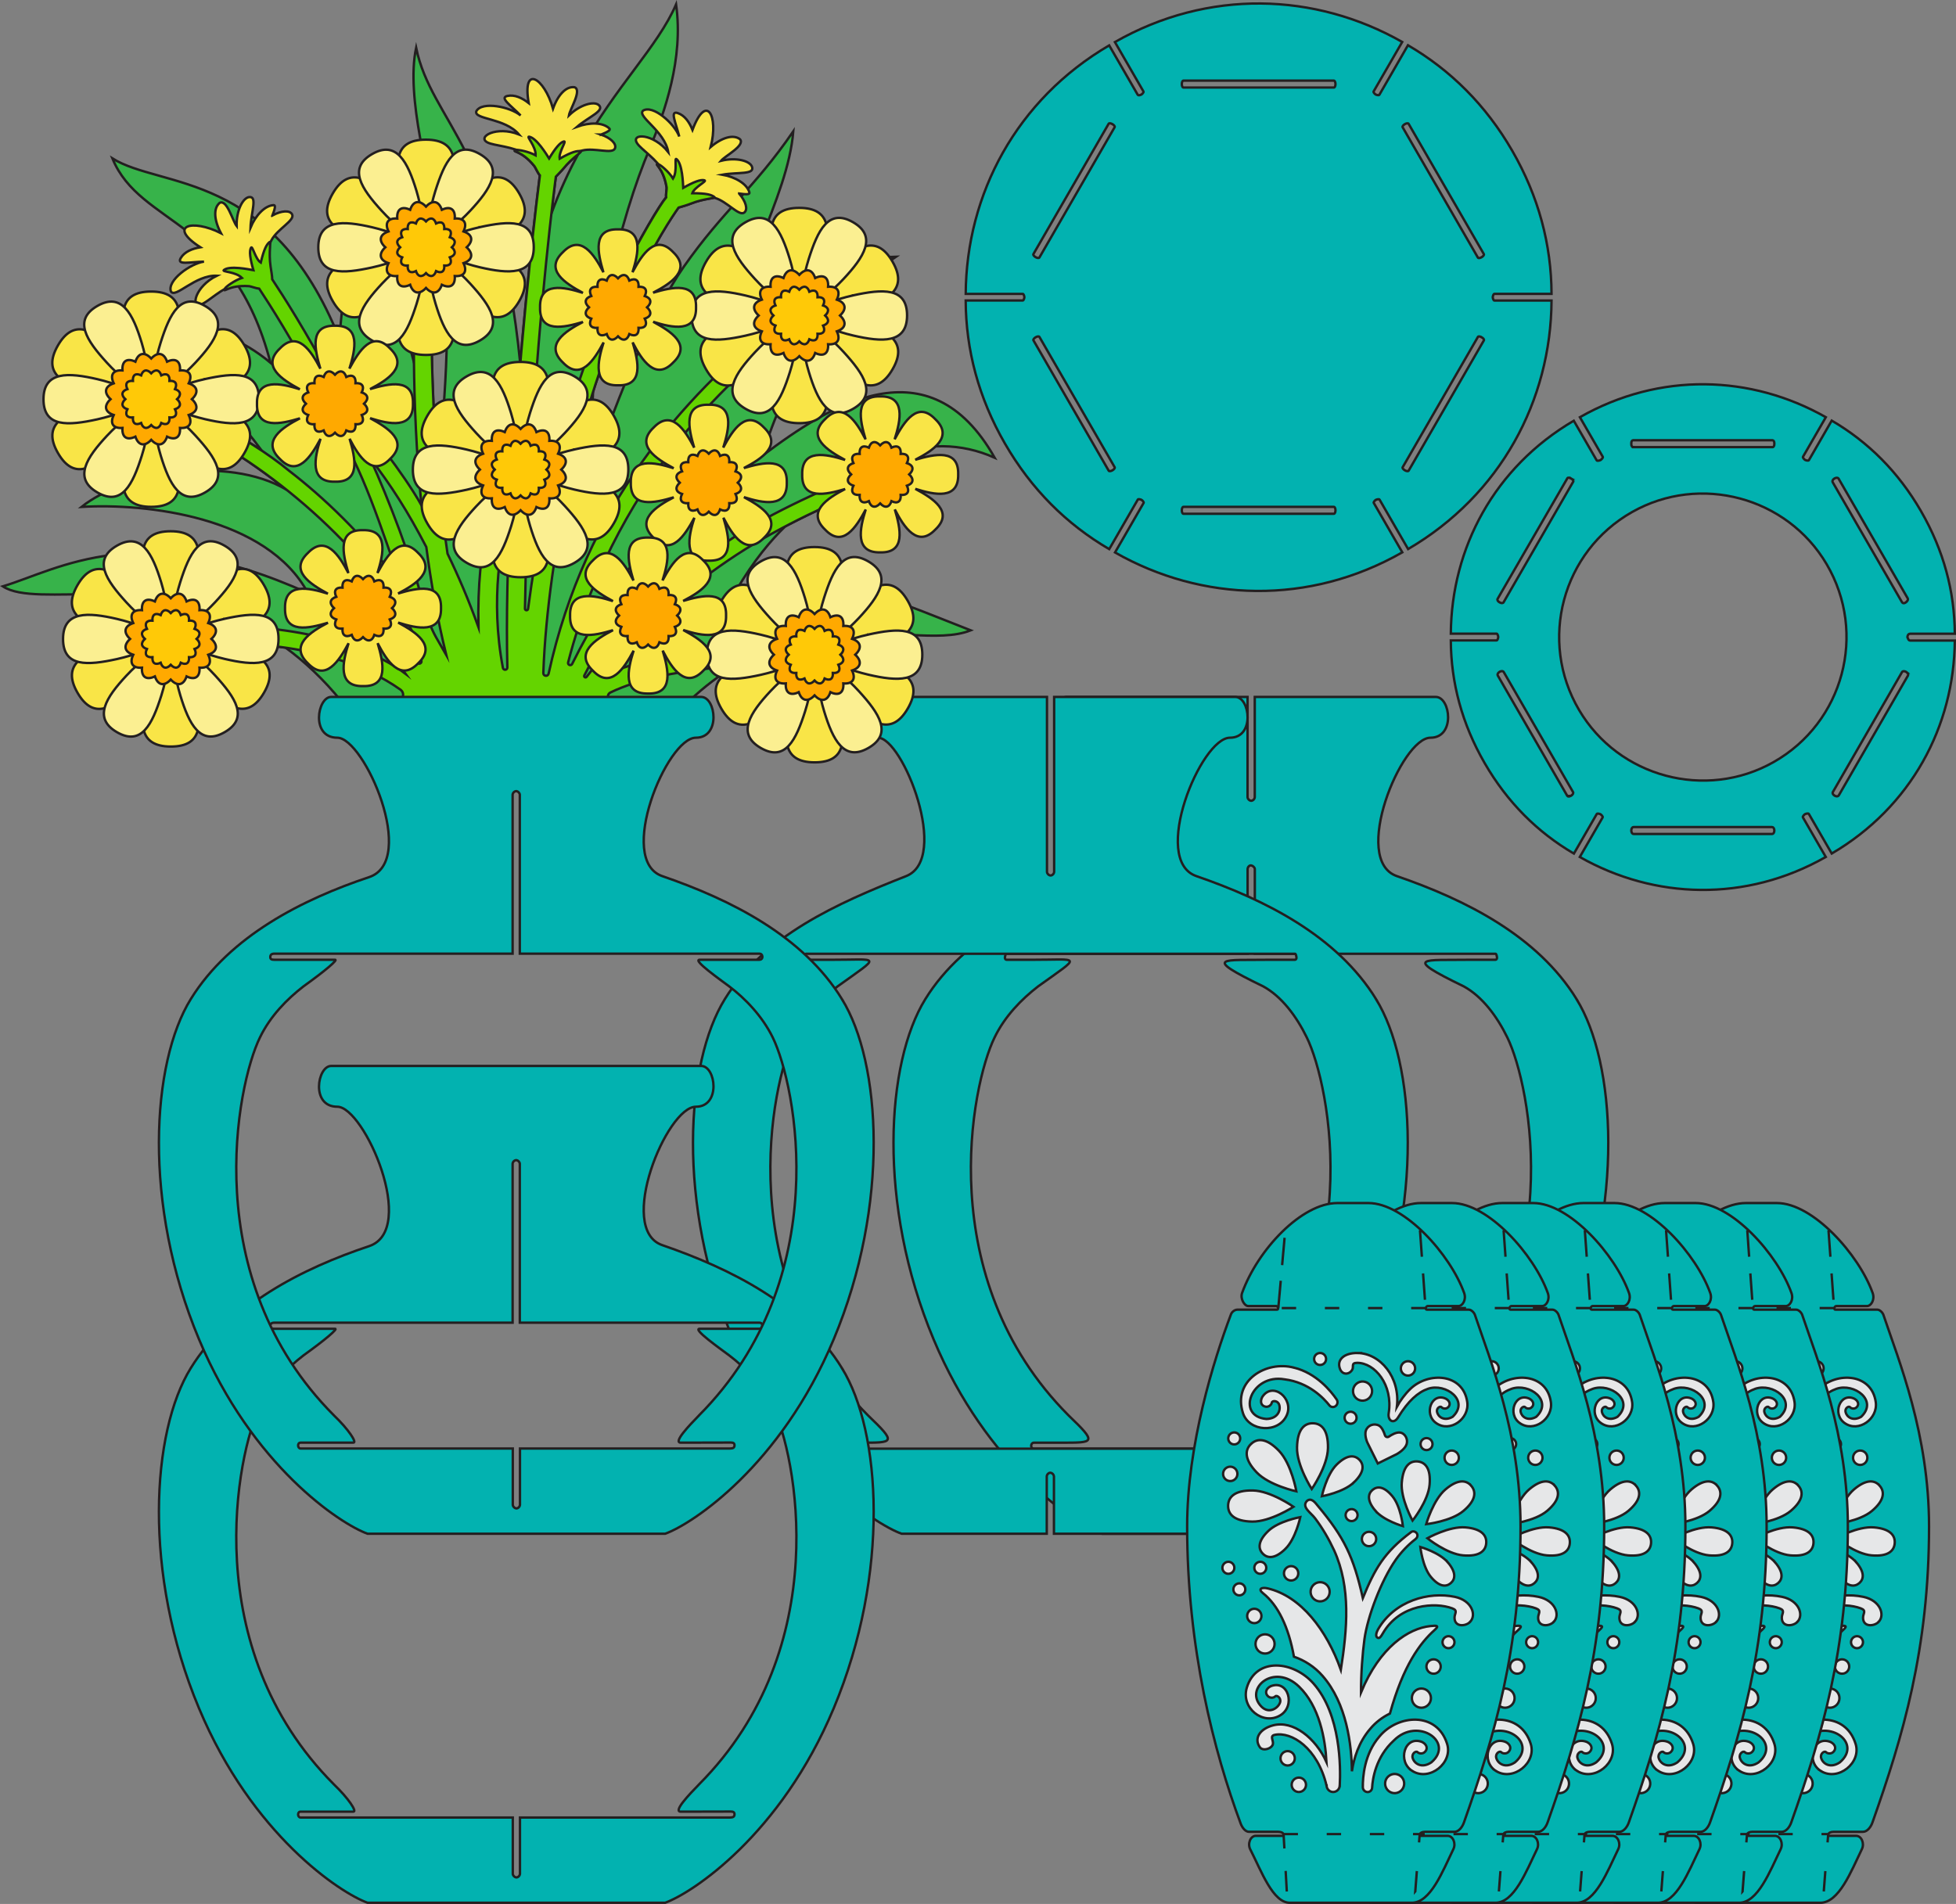 <?xml version="1.0" encoding="UTF-8"?>
<svg id="Bouquet_Lantern_-_Floral_Panels" data-name="Bouquet Lantern - Floral Panels" xmlns="http://www.w3.org/2000/svg" viewBox="0 0 816.14 794.58">
  <rect x="0" y="0" width="816.14" height="794.58" fill="#808080" stroke="none"/>
  <defs>
    <style>
      .cls-1 {
        fill: #64d400;
      }

      .cls-1, .cls-2, .cls-3, .cls-4, .cls-5, .cls-6, .cls-7 {
        stroke: #231f20;
        stroke-miterlimit: 10;
      }

      .cls-2 {
        fill: #02b2b0;
      }

      .cls-3 {
        fill: #fbef91;
      }

      .cls-4 {
        fill: #37b34a;
      }

      .cls-5 {
        fill: #ffc907;
      }

      .cls-6 {
        fill: #ffa900;
      }

      .cls-8 {
        fill: #e6e7e8;
      }

      .cls-7 {
        fill: #f9e547;
      }
    </style>
  </defs>
  <path class="cls-2" d="M657.84,416.98c-16.3-26.42-46.26-41.45-74.99-51.35-19.22-6.62,1.88-57.76,14.01-57.76,10.49,0,8.39-17.02,2.21-17.02h-75.52v41.87c-.11.93-.96,1.58-1.7,1.45-.59-.11-1.22-.7-1.31-1.45v-41.87h-75.6c-5.4,0-7.44,17.02,5.06,17.02,10.32,0,30.29,50.46,11.73,57.76-28.74,11.31-59.35,24.93-75.65,51.35-16.35,26.35-20.19,85.54,3.45,141.93,22.14,52.91,59.03,77.11,70.32,81.16h60.59v-12.54c.04-.62.96-1.46,1.56-1.48.66,0,1.43.99,1.45,1.48v12.54h60.61c11.29-4.06,48.18-28.26,70.32-81.16,23.58-56.33,19.75-115.59,3.45-141.93h0ZM598.19,590.67c-8.17,8.36-18,11.8,3.12,11.4h10.69c.33,0,.6.35.6.77,0,.48-.3,1.73-.68,1.73h-88.46v11.87c-.11.93-.96,1.58-1.69,1.45-.59-.11-1.22-.7-1.31-1.45v-11.87h-89.04c-1.66,0-1.44-2.5,0-2.5h11.29c13.96,0,15.2.18,3.12-11.4-57.02-57.25-40.49-138.01-30.87-157.66,4.34-8.97,11.29-16.02,18.19-21.36,18.61-13.34,17.42-11.06-2.45-11.11h-10.75c-.36,0-.65-.37-.65-.83v-.05c0-.42.27-1.62.59-1.62h100.67v-35.41c.11-.93.79-1.58,1.53-1.45.59.11,1.39.7,1.48,1.45v35.41h100.48c.32,0,.57,1.19.57,1.6v.1c0,.44-.28.8-.63.8h-10.78c-18.98.3-28.74-1.64-2.45,11.11,7.69,4.22,13.85,12.46,18.19,21.36,9.63,19.65,26.14,100.41-30.76,157.66h0Z"/>
  <path class="cls-2" d="M574.18,416.98c-16.3-26.42-46.26-41.45-74.99-51.35-19.22-6.62,1.88-57.76,14.01-57.76,10.49,0,8.39-17.02,2.21-17.02h-75.57v73.05c-.11.93-.96,1.58-1.69,1.45-.59-.11-1.22-.7-1.3-1.45v-73.05h-75.57c-5.4,0-7.44,17.02,5.06,17.02,10.32,0,30.29,50.46,11.73,57.76-28.74,11.31-59.35,24.93-75.65,51.35-16.35,26.35-20.19,85.54,3.45,141.93,22.14,52.91,59.03,77.11,70.32,81.16h60.57v-23.98c.11-.93.96-1.58,1.69-1.45.59.11,1.22.7,1.31,1.45v23.98h60.63c11.29-4.06,48.18-28.26,70.32-81.16,23.58-56.33,19.75-115.59,3.45-141.93h.02ZM514.52,590.67c-8.17,8.36-18,11.8,3.12,11.4h10.69c.33,0,.6.35.6.77,0,.48-.3,1.73-.68,1.73h-180.5c-1.76,0-1.76-2.5,0-2.5h11.29c13.96,0,15.2.18,3.12-11.4-57.02-57.25-40.49-138.01-30.87-157.66,4.34-8.97,11.29-16.02,18.19-21.36,18.61-13.34,17.42-11.06-2.45-11.11h-10.75c-.36,0-.65-.37-.65-.83v-.05c0-.42.27-1.62.59-1.62h204.16c.32,0,.57,1.19.57,1.6v.1c0,.44-.28.8-.63.8h-10.78c-18.98.3-28.74-1.64-2.45,11.11,7.69,4.22,13.85,12.46,18.19,21.36,9.63,19.65,26.14,100.41-30.76,157.66h0Z"/>
  <path class="cls-8" d="M776.51,550.15h-13.91c-4.32-.56-3.55-4.11-4.49-7.02-1.11-5.36-3.18-15.34-6.4-23.75-6.82-17.63-10.4-13.19-23.65-13.71-9.67.93-16.12,30.16-17.79,37.48-1.01,2.86-.26,6.5-4.57,7h-13.08c-3.5,0-6.65,2.17-7.86,5.44-24.61,66.6-14.3,143.18,4.94,199.74,1.15,3.39,4.34,5.66,7.93,5.66h9.97c3.75,0,4.29,4.22,4.49,5.82.58,4.46.54,11.91,1.42,17.75.52,3.49,3.57,6.05,7.1,6.05h26.73c3.46,0,6.47-2.46,7.07-5.87,1.04-5.9,1.03-13.66,1.64-18.11.19-1.4.76-5.63,4.46-5.63h10.16c3.61,0,6.81-2.31,7.97-5.73,20.78-61.36,33.63-126.76,5.72-199.74-1.24-3.24-4.37-5.37-7.84-5.37h-.01s0-.01,0-.01Z"/>
  <path class="cls-2" d="M785.9,548.84c-.41-1.21-1.64-2.28-2.57-2.28h-17.52c-.83,0-.39-1.51.38-1.51h12.83c1.66,0,3.36-2.61,2.34-5.46-5.73-16-24.9-37.52-39.93-37.52h-12.98c-14.87,0-33.21,19.43-39.74,37.52-.86,2.38.98,5.46,2.55,5.46h11.67c.79,0,1.17,1.51.34,1.51h-16.5c-1.11,0-2.3.89-2.69,1.93-7.11,18.76-18.3,54.55-18.3,88.51,0,50.87,11.19,94.06,22.35,124.06.66,1.74,1.98,3.4,3.44,3.4h12.18c2.56,0,2.62,1.68,1.86,1.68h-11.14c-2.24,0-3.58,3.21-2.36,5.63,4.64,9.08,9.47,22.47,16.62,22.31h50.76c7.81.05,12.86-13.05,17.39-22.41,1.16-2.4-.2-5.52-2.4-5.52h-11.18c-.89,0-.73-1.68,1.81-1.68h12.22c1.73,0,3.31-1.94,4.01-4.08,12.52-35.42,23.55-72.03,23.55-123.37,0-38.45-12.62-69.22-19-88.17h.01ZM784.35,620.09c2.07,2.48,1.95,6.02-3.25,10.43s-15.57,5.56-15.57,5.56c0,0,2.86-10.1,8.06-14.51s8.69-3.94,10.76-1.47h0ZM735.39,618.6c-4.33,4.2-13.41,5.83-13.41,5.83,0,0,1.93-9.08,6.26-13.28s7.43-3.99,9.41-1.93,2.07,5.19-2.26,9.39h0ZM735.13,634.68c-1.31.41-2.71-.32-3.12-1.64s.32-2.72,1.64-3.13c1.31-.41,2.71.32,3.12,1.64s-.32,2.72-1.64,3.13ZM706.73,646.43c-4.33,4.2-7.43,3.99-9.41,1.93s-2.07-5.19,2.26-9.39,13.41-5.83,13.41-5.83c0,0-1.93,9.08-6.26,13.28h0ZM711.05,658.92c-1.28,1.04-3.16.85-4.2-.44s-.84-3.18.44-4.22,3.16-.85,4.2.44.84,3.18-.44,4.22ZM693.81,677.39c-1.65,0-2.98-1.35-2.98-3s1.34-3,2.98-3,2.98,1.35,2.98,3-1.34,3-2.98,3ZM698.29,682.05c2.2,0,3.98,1.79,3.98,4.01s-1.78,4.01-3.98,4.01-3.98-1.79-3.98-4.01,1.78-4.01,3.98-4.01ZM693.15,622.02c7.53.13,17.01,6.8,17.01,6.8,0,0-9.7,6.32-17.24,6.18-7.53-.13-10.11-3.09-10.04-6.67s2.74-6.45,10.27-6.31h0ZM692.41,602.64c2.57-2.49,6.47-2.61,11.69,2.84,5.23,5.45,7.25,16.9,7.25,16.9,0,0-11.3-2.44-16.54-7.89-5.23-5.45-4.97-9.37-2.41-11.86h0ZM694.37,655.86c-.87-1.07-.7-2.65.37-3.52,1.06-.87,2.64-.71,3.5.37.87,1.07.7,2.65-.37,3.52s-2.64.71-3.5-.37ZM711.63,604.07c.13-7.58,3.07-10.17,6.63-10.1s6.4,2.75,6.27,10.33-6.76,17.12-6.76,17.12c0,0-6.28-9.77-6.15-17.34h.01ZM741.48,583.65c-1.71,1.39-4.22,1.13-5.6-.59s-1.12-4.24.59-5.63c1.71-1.4,4.22-1.13,5.6.59s1.12,4.24-.59,5.63ZM745.8,594.92c1.26.67,2.08,2.64,2.52,4.05.22.71,1.04.99,1.65.57,1.19-.82,3.03-1.85,4.52-1.71,2.14.19,3.57,2.73,2.86,4.89s-3.6,3.83-4.09,4.12l-7.93,3.91-4.04-8.12c-.23-.29-1.64-3.42-.93-5.59.71-2.17,3.34-3.23,5.44-2.12h0ZM736.35,590.92c.41,1.32-.32,2.72-1.64,3.13-1.31.41-2.71-.32-3.12-1.64s.32-2.72,1.64-3.13,2.71.32,3.12,1.64ZM739.8,639.94c1.28-1.04,3.16-.85,4.2.44s.84,3.18-.44,4.22-3.16.85-4.2-.44-.84-3.18.44-4.22ZM744.29,630.44c-3.5-4.17-3.13-6.97-1.17-8.65,1.96-1.66,4.77-1.57,8.27,2.61,3.5,4.17,4.41,12.5,4.41,12.5,0,0-8.01-2.3-11.51-6.47h0ZM755.35,618.6c.57-6.82,3.37-8.97,6.57-8.7,3.2.28,5.61,2.87,5.03,9.68-.57,6.82-7.11,15.01-7.11,15.01,0,0-5.07-9.17-4.5-15.99h0ZM763.18,602.66c0-1.38,1.11-2.5,2.49-2.5s2.49,1.12,2.49,2.5-1.11,2.5-2.49,2.5-2.49-1.12-2.49-2.5ZM774.59,652.05c3.5,4.17,3.13,6.97,1.17,8.65-1.96,1.66-4.77,1.57-8.27-2.61-3.5-4.17-4.41-12.5-4.41-12.5,0,0,8.01,2.3,11.51,6.47h0ZM775.28,605.49c1.57-.49,3.25.39,3.74,1.97.49,1.59-.39,3.27-1.96,3.76s-3.25-.39-3.74-1.97c-.49-1.59.39-3.27,1.96-3.76ZM757.93,568.07c1.65,0,2.98,1.35,2.98,3s-1.34,3-2.98,3-2.98-1.35-2.98-3,1.34-3,2.98-3ZM736.88,564.65c9.44.13,17.9,10.11,16.42,22.41,1.32-2.43,3.43-5.34,5.62-7.43,7.6-7.28,22.05-6.5,23.74,5.49.99,7.02-7.19,12.9-13,8.75-5.32-3.74-1.88-13.09,4.2-10.08,1.73,1.04,1.88,2.69.63,3.65-.81.63-2.02.45-2.55-.18-.47-.6-2.2.3-1.9,1.93.4,2.05,2.93,4.13,6.52,2.09,7.21-6.83-2.94-14.22-10.28-11.7-4.12,1.41-8.27,5.03-12.44,11.88-1.87,3.07-4.44,1.44-3.96-1.68,1.88-11.94-5.83-21.03-13.12-21.03-2.72,0-1.37,1.58-2.07,2.84-1.14,2.05-4.05,2.43-5.12-.28-1.54-3.91,1.83-6.73,7.28-6.66h.03ZM720.51,564.76c1.31-.41,2.71.32,3.12,1.64s-.32,2.72-1.64,3.13c-1.31.41-2.71-.32-3.12-1.64s.32-2.72,1.64-3.13ZM710.33,570.75c9.41,2.29,15.49,9.86,17.83,13.28.63.92.41,2.17-.5,2.82-.8.57-1.91.42-2.52-.35-2.33-2.95-8.6-9.61-18.7-10.86-13.94-2.48-20.49,15.4-7.6,16.54,4.84-.11,6.14-3.72,5.32-6.02-.66-1.82-2.94-1.69-3.05-.8-.17.95-1.27,1.86-2.46,1.71-1.82-.22-2.65-1.96-1.53-4.06,4.34-6.69,13.35.66,10.22,7.62-3.39,7.67-15.81,6.93-18.29-.98-4.33-13.56,9.77-21.95,21.28-18.89h0ZM684.69,597.91c1.31-.41,2.71.32,3.12,1.64s-.32,2.72-1.64,3.13-2.71-.32-3.12-1.64.32-2.72,1.64-3.13ZM681.89,612.76c1.28-1.04,3.16-.85,4.2.44s.84,3.18-.44,4.22-3.16.85-4.2-.44-.84-3.18.44-4.22ZM684.55,656.23c-1.06.87-2.64.71-3.5-.37-.87-1.07-.7-2.65.37-3.52s2.64-.71,3.5.37c.87,1.07.7,2.65-.37,3.52ZM689.13,665.23c-1.06.87-2.64.71-3.5-.37-.87-1.07-.7-2.65.37-3.52,1.06-.87,2.64-.71,3.5.37s.7,2.65-.37,3.52ZM707.71,736.79c-1.65,0-2.98-1.35-2.98-3s1.34-3,2.98-3,2.98,1.35,2.98,3-1.34,3-2.98,3ZM714.27,747.18c-1.28,1.04-3.16.85-4.2-.44s-.84-3.18.44-4.22,3.16-.85,4.2.44.84,3.18-.44,4.22ZM729.45,745.22c-.08,1.48-1.3,2.63-2.76,2.63s-2.68-1.21-2.72-2.68h-.02c-3.74-15.67-14.61-22.67-21.65-21.16-2.19.47-.37,2.43-.75,3.93-.47,1.78-3.91,2.95-5.33,1.36-2.74-3.74-.16-7.8,5.46-9.27,8.31-2.17,17.68,5.26,22.26,15.36-.55-9.85-2.98-23.27-11.44-31.49-10.48-10.18-23.1.84-15.73,8.31,3.25,3.29,7.15.53,7.81-1.83.51-1.86-1.44-3.08-2.03-2.43-.68.68-2.1.78-3-.03-1.36-1.23-1.04-3.14,1.08-4.2,7.38-2.95,10.53,8.29,3.98,12.15-7.16,4.3-16.52-3.05-13.91-11.62,3.9-12.76,19.44-11.19,27.84-1.62,11.4,12.98,11.32,35.01,10.92,42.56h0v.03ZM722.26,699.35c-3.28-3.73-7.5-6.47-11.91-7.96-2.23-12.45-6.67-21.56-12.94-26.52-2.12-1.68-.64-2.6,1.97-1.99,13.86,3.25,24.63,17.36,30.54,34,2.64-17.09,4.26-34.22-2.8-49.86-2.19-4.7-4.8-9.22-7.92-13.36-1.81-2.4-5.67-4.64-3.53-7.17,1.84-1.73,3.54.56,4.66,1.97,11.04,13.2,14.86,21.18,18.76,38.46,4.99-12.09,8.77-19.01,20.2-27.57.75-.57,1.94-.11,2.36.62.51.88.12,1.81-.62,2.38-3.06,2.33-5.97,5.43-8.17,8.54-6.14,8.74-11.79,23.77-13.09,33.15-.8,5.76-1.47,14.53-1.44,22.24,7.87-18.96,19.81-26.71,28.96-27.68,2.7-.28,3.82-.2,1.71,1.68-5.97,5.34-13.07,14.78-18.6,34.83-3.1,1.5-5.92,3.63-8.17,6.31-4.92,5.68-6.91,12.5-7.69,17.79-.13-10.96-2.13-28.29-12.28-39.85h0ZM718.77,661.19c1.71-1.4,4.22-1.13,5.6.59s1.12,4.24-.59,5.63-4.22,1.13-5.6-.59-1.12-4.24.59-5.63ZM765.75,696.38c-.49-1.59.39-3.27,1.96-3.76s3.24.39,3.74,1.97c.49,1.59-.39,3.27-1.96,3.76s-3.24-.39-3.74-1.97ZM767.51,708.68c0,2.21-1.78,4.01-3.98,4.01s-3.98-1.79-3.98-4.01,1.78-4.01,3.98-4.01,3.98,1.79,3.98,4.01ZM754.86,747.44c-1.71,1.4-4.22,1.13-5.6-.59s-1.12-4.24.59-5.63,4.22-1.13,5.6.59,1.12,4.24-.59,5.63ZM759.84,739.14c-6.55-3.86-3.4-15.1,3.98-12.15,2.12,1.06,2.44,2.96,1.08,4.2-.89.81-2.31.71-3,.03-.6-.66-2.55.56-2.03,2.43.66,2.36,3.79,4.55,7.81,1.83,9.88-8.41-5.72-19.22-15.68-9.1-7.52,6.88-8.84,15.96-9.05,19.73-.06.99-.87,1.76-1.85,1.76-1.11,0-2.01-.9-2.02-2.01-.05-4.15.58-13.86,6.95-21.19,7.64-9.18,23.96-10.51,28.21,3.07,2.51,7.9-7.21,15.72-14.37,11.42h0l-.03-.02ZM776.4,687.28c-1.06.87-2.64.71-3.5-.37-.87-1.07-.7-2.65.37-3.52s2.64-.71,3.5.37c.87,1.07.7,2.65-.37,3.52ZM783.79,676.93c-1.83,1.81-6.38,2.21-6.44-1.76-.03-1.87,1.6-3.01-.94-3.96-7.05-2.64-21.86-1.93-29.01,10.5-.89,1.54-1.35,2.09-2.12,1.78-1.06-.44-.54-2.28.13-3.46,6.97-12.04,21.23-15.92,32.11-13.61,7.09,1.5,9.14,7.66,6.26,10.5h.01ZM780.94,649.1c-6.78-.58-14.92-7.15-14.92-7.15,0,0,9.12-5.11,15.9-4.53s8.91,3.39,8.65,6.62-2.85,5.64-9.63,5.06h0ZM707.37,789.38l-.48-8.59.48,8.59ZM760.97,789.35l.19-2.51h0l.46-5.98-.19,2.51h0l-.46,5.98ZM706.36,771.41l-.34-5.99.19,3.39h0l.15,2.6ZM762.55,768.89h0l.27-3.47-.27,3.47ZM762.55,768.89h0l.27-3.47-.27,3.47ZM760.02,765.42h2.8-2.8ZM742.02,765.42h6-6ZM724.02,765.42h6-6ZM706.02,765.42h6-6ZM765.25,545.9h-6,6ZM747.25,545.9h-6,6ZM729.25,545.9h-6,6ZM711.25,545.9h-6,6ZM703.82,545.89h0l.53-5.98-.53,5.98ZM765.01,542.43l-.43-5.98.43,5.98h0ZM704.3,540.47l.53-5.98-.53,5.98ZM764.65,537.41l-.43-5.98h0l.43,5.98ZM705.42,527.97h0l.53-5.98-.53,5.98ZM763.73,524.47l-.43-5.98.43,5.98h0ZM705.9,522.54l.53-5.98-.53,5.98ZM763.37,519.45l-.43-5.98h0l.43,5.98Z"/>
  <path class="cls-8" d="M742.62,550.15h-13.91c-4.32-.56-3.55-4.11-4.49-7.02-1.11-5.36-3.18-15.34-6.4-23.75-6.82-17.63-10.4-13.19-23.65-13.71-9.67.93-16.12,30.16-17.79,37.48-1.01,2.86-.26,6.5-4.57,7h-13.08c-3.5,0-6.65,2.17-7.86,5.44-24.61,66.6-14.3,143.18,4.94,199.74,1.15,3.39,4.34,5.66,7.93,5.66h9.97c3.75,0,4.29,4.22,4.49,5.82.58,4.46.54,11.91,1.42,17.75.52,3.49,3.57,6.05,7.1,6.05h26.73c3.46,0,6.47-2.46,7.07-5.87,1.04-5.9,1.03-13.66,1.64-18.11.19-1.4.76-5.63,4.46-5.63h10.16c3.61,0,6.81-2.31,7.97-5.73,20.78-61.36,33.63-126.76,5.72-199.74-1.24-3.24-4.37-5.37-7.84-5.37h-.01,0Z"/>
  <path class="cls-2" d="M752.02,548.84c-.41-1.21-1.64-2.28-2.57-2.28h-17.52c-.83,0-.39-1.51.38-1.51h12.83c1.66,0,3.36-2.61,2.34-5.46-5.73-16-24.9-37.52-39.93-37.52h-12.98c-14.87,0-33.21,19.43-39.74,37.52-.86,2.38.98,5.46,2.55,5.46h11.67c.79,0,1.17,1.51.34,1.51h-16.5c-1.11,0-2.3.89-2.69,1.93-7.11,18.76-18.3,54.55-18.3,88.51,0,50.87,11.19,94.06,22.35,124.06.66,1.74,1.98,3.4,3.44,3.4h12.18c2.56,0,2.62,1.68,1.86,1.68h-11.14c-2.24,0-3.58,3.21-2.36,5.63,4.64,9.08,9.47,22.47,16.62,22.31h50.76c7.81.05,12.86-13.05,17.39-22.41,1.16-2.4-.2-5.52-2.4-5.52h-11.18c-.89,0-.73-1.68,1.81-1.68h12.22c1.73,0,3.31-1.94,4.01-4.08,12.52-35.42,23.55-72.03,23.55-123.37,0-38.45-12.62-69.22-19-88.17h.01ZM750.46,620.09c2.07,2.48,1.95,6.02-3.25,10.43s-15.57,5.56-15.57,5.56c0,0,2.86-10.1,8.06-14.51s8.69-3.94,10.76-1.47h0ZM701.51,618.6c-4.33,4.2-13.41,5.83-13.41,5.83,0,0,1.93-9.08,6.26-13.28s7.43-3.99,9.41-1.93,2.07,5.19-2.26,9.39h0ZM701.25,634.68c-1.31.41-2.71-.32-3.12-1.64s.32-2.72,1.64-3.13c1.31-.41,2.71.32,3.12,1.64s-.32,2.72-1.64,3.13ZM672.84,646.43c-4.33,4.2-7.43,3.99-9.41,1.93s-2.07-5.19,2.26-9.39,13.41-5.83,13.41-5.83c0,0-1.93,9.08-6.26,13.28h0ZM677.16,658.92c-1.28,1.04-3.16.85-4.2-.44s-.84-3.18.44-4.22,3.16-.85,4.2.44.84,3.18-.44,4.22ZM659.92,677.39c-1.65,0-2.98-1.35-2.98-3s1.34-3,2.98-3,2.98,1.35,2.98,3-1.34,3-2.98,3ZM664.41,682.05c2.2,0,3.98,1.79,3.98,4.01s-1.78,4.01-3.98,4.01-3.98-1.79-3.98-4.01,1.78-4.01,3.98-4.01ZM659.26,622.02c7.53.13,17.01,6.8,17.01,6.8,0,0-9.7,6.32-17.24,6.18-7.53-.13-10.11-3.09-10.04-6.67s2.74-6.45,10.27-6.31h0ZM658.52,602.64c2.57-2.49,6.47-2.61,11.69,2.84,5.23,5.45,7.25,16.9,7.25,16.9,0,0-11.3-2.44-16.54-7.89-5.23-5.45-4.97-9.37-2.41-11.86h0ZM660.48,655.86c-.87-1.07-.7-2.65.37-3.52,1.06-.87,2.64-.71,3.5.37.87,1.07.7,2.65-.37,3.52-1.06.87-2.64.71-3.5-.37ZM677.75,604.07c.13-7.58,3.07-10.17,6.63-10.1s6.4,2.75,6.27,10.33-6.76,17.12-6.76,17.12c0,0-6.28-9.77-6.15-17.34h.01ZM707.59,583.65c-1.71,1.39-4.22,1.13-5.6-.59s-1.12-4.24.59-5.63c1.71-1.4,4.22-1.13,5.6.59s1.12,4.24-.59,5.63ZM711.91,594.92c1.26.67,2.08,2.64,2.52,4.05.22.71,1.04.99,1.65.57,1.19-.82,3.03-1.85,4.52-1.71,2.14.19,3.57,2.73,2.86,4.89s-3.6,3.83-4.09,4.12l-7.93,3.91-4.04-8.12c-.23-.29-1.64-3.42-.93-5.59.71-2.17,3.34-3.23,5.44-2.12h0ZM702.47,590.92c.41,1.32-.32,2.72-1.64,3.13-1.31.41-2.71-.32-3.12-1.64s.32-2.72,1.64-3.13c1.31-.41,2.71.32,3.12,1.64ZM705.91,639.94c1.28-1.04,3.16-.85,4.2.44s.84,3.18-.44,4.22-3.16.85-4.2-.44-.84-3.18.44-4.22ZM710.4,630.44c-3.5-4.17-3.13-6.97-1.17-8.65,1.96-1.66,4.77-1.57,8.27,2.61,3.5,4.17,4.41,12.5,4.41,12.5,0,0-8.01-2.3-11.51-6.47h0ZM721.47,618.6c.57-6.82,3.37-8.97,6.57-8.7,3.2.28,5.61,2.87,5.03,9.68-.57,6.82-7.11,15.01-7.11,15.01,0,0-5.07-9.17-4.5-15.99h0ZM729.29,602.66c0-1.38,1.11-2.5,2.49-2.5s2.49,1.12,2.49,2.5-1.11,2.5-2.49,2.5-2.49-1.12-2.49-2.5ZM740.7,652.05c3.5,4.17,3.13,6.97,1.17,8.65-1.96,1.66-4.77,1.57-8.27-2.61-3.5-4.17-4.41-12.5-4.41-12.5,0,0,8.01,2.3,11.51,6.47h0ZM741.4,605.49c1.57-.49,3.25.39,3.74,1.97.49,1.59-.39,3.27-1.96,3.76s-3.25-.39-3.74-1.97c-.49-1.59.39-3.27,1.96-3.76ZM724.04,568.07c1.65,0,2.98,1.35,2.98,3s-1.34,3-2.98,3-2.98-1.35-2.98-3,1.34-3,2.98-3ZM702.99,564.65c9.44.13,17.9,10.11,16.42,22.41,1.32-2.43,3.43-5.34,5.62-7.43,7.6-7.28,22.05-6.5,23.74,5.49.99,7.02-7.19,12.9-13,8.75-5.32-3.74-1.88-13.09,4.2-10.08,1.73,1.04,1.88,2.69.63,3.65-.81.63-2.02.45-2.55-.18-.47-.6-2.2.3-1.9,1.93.4,2.05,2.93,4.13,6.52,2.09,7.21-6.83-2.94-14.22-10.28-11.7-4.12,1.41-8.27,5.03-12.44,11.88-1.87,3.07-4.44,1.44-3.96-1.68,1.88-11.94-5.83-21.03-13.12-21.03-2.72,0-1.37,1.58-2.07,2.84-1.14,2.05-4.05,2.43-5.12-.28-1.54-3.91,1.83-6.73,7.28-6.66h.03ZM686.63,564.76c1.31-.41,2.71.32,3.12,1.64s-.32,2.72-1.64,3.13c-1.31.41-2.71-.32-3.12-1.64s.32-2.72,1.64-3.13ZM676.44,570.75c9.41,2.29,15.49,9.86,17.83,13.28.63.92.41,2.17-.5,2.82-.8.57-1.91.42-2.52-.35-2.33-2.95-8.6-9.61-18.7-10.86-13.94-2.48-20.49,15.4-7.6,16.54,4.84-.11,6.14-3.72,5.32-6.02-.66-1.82-2.94-1.69-3.05-.8-.17.95-1.27,1.86-2.46,1.71-1.82-.22-2.65-1.96-1.53-4.06,4.34-6.69,13.35.66,10.22,7.62-3.39,7.67-15.81,6.93-18.29-.98-4.33-13.56,9.77-21.95,21.28-18.89h0ZM650.8,597.91c1.31-.41,2.71.32,3.12,1.64s-.32,2.72-1.64,3.13-2.71-.32-3.12-1.64.32-2.72,1.64-3.13ZM648,612.76c1.28-1.04,3.16-.85,4.2.44s.84,3.18-.44,4.22-3.16.85-4.2-.44-.84-3.18.44-4.22ZM650.66,656.23c-1.06.87-2.64.71-3.5-.37s-.7-2.65.37-3.52c1.06-.87,2.64-.71,3.5.37.87,1.07.7,2.65-.37,3.52ZM655.24,665.23c-1.06.87-2.64.71-3.5-.37-.87-1.07-.7-2.65.37-3.52s2.64-.71,3.5.37.7,2.65-.37,3.52ZM673.82,736.79c-1.65,0-2.98-1.35-2.98-3s1.34-3,2.98-3,2.98,1.35,2.98,3-1.34,3-2.98,3ZM680.39,747.18c-1.28,1.04-3.16.85-4.2-.44s-.84-3.18.44-4.22,3.16-.85,4.2.44.84,3.18-.44,4.22ZM695.56,745.22c-.08,1.48-1.3,2.63-2.76,2.63s-2.68-1.21-2.72-2.68h-.02c-3.74-15.67-14.61-22.67-21.65-21.16-2.19.47-.37,2.43-.75,3.93-.47,1.78-3.91,2.95-5.33,1.36-2.74-3.74-.16-7.8,5.46-9.27,8.31-2.17,17.68,5.26,22.26,15.36-.55-9.85-2.98-23.27-11.44-31.49-10.48-10.18-23.1.84-15.73,8.31,3.25,3.29,7.15.53,7.81-1.83.51-1.86-1.44-3.08-2.03-2.43-.68.68-2.1.78-3-.03-1.36-1.23-1.04-3.14,1.08-4.2,7.38-2.95,10.53,8.29,3.98,12.15-7.16,4.3-16.52-3.05-13.91-11.62,3.9-12.76,19.44-11.19,27.84-1.62,11.4,12.98,11.32,35.01,10.92,42.56h0v.03ZM688.38,699.35c-3.28-3.73-7.5-6.47-11.91-7.96-2.23-12.45-6.67-21.56-12.94-26.52-2.12-1.68-.64-2.6,1.97-1.99,13.86,3.25,24.63,17.36,30.54,34,2.64-17.09,4.26-34.22-2.8-49.86-2.19-4.7-4.8-9.22-7.92-13.36-1.81-2.4-5.67-4.64-3.53-7.17,1.84-1.73,3.54.56,4.66,1.97,11.04,13.2,14.86,21.18,18.76,38.46,4.99-12.09,8.77-19.01,20.2-27.57.75-.57,1.94-.11,2.36.62.51.88.12,1.81-.62,2.38-3.06,2.33-5.97,5.43-8.17,8.54-6.14,8.74-11.79,23.77-13.09,33.15-.8,5.76-1.47,14.53-1.44,22.24,7.87-18.96,19.81-26.71,28.96-27.68,2.7-.28,3.82-.2,1.71,1.68-5.97,5.34-13.07,14.78-18.6,34.83-3.1,1.5-5.92,3.63-8.17,6.31-4.92,5.68-6.91,12.5-7.69,17.79-.13-10.96-2.13-28.29-12.28-39.85h0ZM684.89,661.19c1.71-1.4,4.22-1.13,5.6.59s1.12,4.24-.59,5.63-4.22,1.13-5.6-.59-1.12-4.24.59-5.63ZM731.87,696.38c-.49-1.59.39-3.27,1.96-3.76s3.24.39,3.74,1.97c.49,1.59-.39,3.27-1.96,3.76s-3.24-.39-3.74-1.97ZM733.62,708.68c0,2.21-1.78,4.01-3.98,4.01s-3.98-1.79-3.98-4.01,1.78-4.01,3.98-4.01,3.98,1.79,3.98,4.01ZM720.97,747.44c-1.71,1.4-4.22,1.13-5.6-.59s-1.12-4.24.59-5.63,4.22-1.13,5.6.59,1.12,4.24-.59,5.63ZM725.95,739.14c-6.55-3.86-3.4-15.1,3.98-12.15,2.12,1.06,2.44,2.96,1.08,4.2-.89.81-2.31.71-3,.03-.6-.66-2.55.56-2.03,2.43.66,2.36,3.79,4.55,7.81,1.83,9.88-8.41-5.72-19.22-15.68-9.1-7.52,6.88-8.84,15.96-9.05,19.73-.06.99-.87,1.76-1.85,1.76-1.11,0-2.01-.9-2.02-2.01-.05-4.15.58-13.86,6.95-21.19,7.64-9.18,23.96-10.51,28.21,3.07,2.51,7.9-7.21,15.72-14.37,11.42h0l-.03-.02ZM742.51,687.28c-1.06.87-2.64.71-3.5-.37-.87-1.07-.7-2.65.37-3.52,1.06-.87,2.64-.71,3.5.37.87,1.07.7,2.65-.37,3.52ZM749.9,676.93c-1.83,1.81-6.38,2.21-6.44-1.76-.03-1.87,1.6-3.01-.94-3.96-7.05-2.64-21.86-1.93-29.01,10.5-.89,1.54-1.35,2.09-2.12,1.78-1.06-.44-.54-2.28.13-3.46,6.97-12.04,21.23-15.92,32.11-13.61,7.09,1.5,9.14,7.66,6.26,10.5h.01ZM747.04,649.1c-6.78-.58-14.92-7.15-14.92-7.15,0,0,9.12-5.11,15.9-4.53,6.78.58,8.91,3.39,8.65,6.62s-2.85,5.64-9.63,5.06h0ZM673.48,789.38l-.48-8.59.48,8.59ZM727.08,789.35l.66-8.5-.19,2.51h0l-.46,5.98h0ZM672.47,771.41l-.34-5.99.19,3.39h0l.15,2.6ZM728.67,768.89l.27-3.47-.27,3.47ZM728.67,768.89h0l.27-3.47-.27,3.47ZM726.14,765.42h2.8-2.8ZM708.14,765.42h6-6ZM690.14,765.42h6-6ZM672.14,765.42h6-6ZM731.37,545.9h-6,6ZM713.37,545.9h-6,6ZM695.37,545.9h-6,6ZM677.37,545.9h-6,6ZM669.93,545.89h0l.53-5.98-.53,5.98ZM731.12,542.43l-.43-5.98.43,5.98h0ZM670.41,540.47l.53-5.98-.53,5.98ZM730.76,537.41l-.43-5.98h0l.43,5.98ZM671.53,527.97h0l.53-5.98-.53,5.98ZM729.83,524.47l-.43-5.98.43,5.98h0ZM672.01,522.54l.53-5.98-.53,5.98ZM729.48,519.45l-.43-5.98h0l.43,5.98Z"/>
  <path class="cls-8" d="M708.73,550.15h-13.91c-4.32-.56-3.55-4.11-4.49-7.02-1.11-5.36-3.18-15.34-6.4-23.75-6.82-17.63-10.4-13.19-23.65-13.71-9.67.93-16.12,30.16-17.79,37.48-1.01,2.86-.26,6.5-4.57,7h-13.08c-3.5,0-6.65,2.17-7.86,5.44-24.61,66.6-14.3,143.18,4.94,199.74,1.15,3.39,4.34,5.66,7.93,5.66h9.97c3.75,0,4.29,4.22,4.49,5.82.58,4.46.54,11.91,1.42,17.75.52,3.49,3.57,6.05,7.1,6.05h26.73c3.46,0,6.47-2.46,7.07-5.87,1.04-5.9,1.03-13.66,1.64-18.11.19-1.4.76-5.63,4.46-5.63h10.16c3.61,0,6.81-2.31,7.97-5.73,20.78-61.36,33.63-126.76,5.72-199.74-1.24-3.24-4.37-5.37-7.84-5.37h-.01,0Z"/>
  <path class="cls-2" d="M718.13,548.84c-.41-1.21-1.64-2.28-2.57-2.28h-17.52c-.83,0-.39-1.51.38-1.51h12.83c1.66,0,3.36-2.61,2.34-5.46-5.73-16-24.9-37.52-39.93-37.52h-12.98c-14.87,0-33.21,19.43-39.74,37.52-.86,2.38.98,5.46,2.55,5.46h11.67c.79,0,1.17,1.51.34,1.51h-16.5c-1.11,0-2.3.89-2.69,1.93-7.11,18.76-18.3,54.55-18.3,88.51,0,50.87,11.19,94.06,22.35,124.06.66,1.74,1.98,3.4,3.44,3.4h12.18c2.56,0,2.62,1.68,1.86,1.68h-11.14c-2.24,0-3.58,3.21-2.36,5.63,4.64,9.08,9.47,22.47,16.62,22.31h50.76c7.81.05,12.86-13.05,17.39-22.41,1.16-2.4-.2-5.52-2.4-5.52h-11.18c-.89,0-.73-1.68,1.81-1.68h12.22c1.73,0,3.31-1.94,4.01-4.08,12.52-35.42,23.55-72.03,23.55-123.37,0-38.45-12.62-69.22-19-88.17h.01ZM716.57,620.09c2.07,2.48,1.95,6.02-3.25,10.43s-15.57,5.56-15.57,5.56c0,0,2.86-10.1,8.06-14.51,5.2-4.41,8.69-3.94,10.76-1.47h0ZM667.62,618.6c-4.33,4.2-13.41,5.83-13.41,5.83,0,0,1.93-9.08,6.26-13.28s7.43-3.99,9.41-1.93,2.07,5.19-2.26,9.39h0ZM667.35,634.68c-1.31.41-2.71-.32-3.12-1.64s.32-2.72,1.64-3.13c1.31-.41,2.71.32,3.12,1.64s-.32,2.72-1.64,3.13ZM638.95,646.43c-4.33,4.2-7.43,3.99-9.41,1.93s-2.07-5.19,2.26-9.39,13.41-5.83,13.41-5.83c0,0-1.93,9.08-6.26,13.28h0ZM643.27,658.92c-1.28,1.04-3.16.85-4.2-.44s-.84-3.18.44-4.22,3.16-.85,4.2.44.84,3.18-.44,4.22ZM626.03,677.39c-1.65,0-2.98-1.35-2.98-3s1.34-3,2.98-3,2.98,1.35,2.98,3-1.34,3-2.98,3ZM630.51,682.05c2.2,0,3.98,1.79,3.98,4.01s-1.78,4.01-3.98,4.01-3.98-1.79-3.98-4.01,1.78-4.01,3.98-4.01ZM625.37,622.02c7.53.13,17.01,6.8,17.01,6.8,0,0-9.7,6.32-17.24,6.18-7.53-.13-10.11-3.09-10.04-6.67.06-3.58,2.74-6.45,10.27-6.31h0ZM624.64,602.64c2.57-2.49,6.47-2.61,11.69,2.84,5.23,5.45,7.25,16.9,7.25,16.9,0,0-11.3-2.44-16.54-7.89s-4.97-9.37-2.41-11.86h0ZM626.59,655.86c-.87-1.07-.7-2.65.37-3.52,1.06-.87,2.64-.71,3.5.37.87,1.07.7,2.65-.37,3.52s-2.64.71-3.5-.37ZM643.86,604.07c.13-7.58,3.07-10.17,6.63-10.1s6.4,2.75,6.27,10.33-6.76,17.12-6.76,17.12c0,0-6.28-9.77-6.15-17.34h.01ZM673.7,583.65c-1.71,1.39-4.22,1.13-5.6-.59s-1.12-4.24.59-5.63c1.71-1.4,4.22-1.13,5.6.59s1.12,4.24-.59,5.63ZM678.02,594.92c1.26.67,2.08,2.64,2.52,4.05.22.71,1.04.99,1.65.57,1.19-.82,3.03-1.85,4.52-1.71,2.14.19,3.57,2.73,2.86,4.89s-3.6,3.83-4.09,4.12l-7.93,3.91-4.04-8.12c-.23-.29-1.64-3.42-.93-5.59.71-2.17,3.34-3.23,5.44-2.12h0ZM668.57,590.92c.41,1.32-.32,2.72-1.64,3.13-1.31.41-2.71-.32-3.12-1.64s.32-2.72,1.64-3.13,2.71.32,3.12,1.64ZM672.02,639.94c1.28-1.04,3.16-.85,4.2.44s.84,3.18-.44,4.22-3.16.85-4.2-.44-.84-3.18.44-4.22ZM676.51,630.44c-3.5-4.17-3.13-6.97-1.17-8.65,1.96-1.66,4.77-1.57,8.27,2.61,3.5,4.17,4.41,12.5,4.41,12.5,0,0-8.01-2.3-11.51-6.47h0ZM687.57,618.6c.57-6.82,3.37-8.97,6.57-8.7,3.2.28,5.61,2.87,5.03,9.68-.57,6.82-7.11,15.01-7.11,15.01,0,0-5.07-9.17-4.5-15.99h0ZM695.4,602.66c0-1.38,1.11-2.5,2.49-2.5s2.49,1.12,2.49,2.5-1.11,2.5-2.49,2.5-2.49-1.12-2.49-2.5ZM706.82,652.05c3.5,4.17,3.13,6.97,1.17,8.65-1.96,1.66-4.77,1.57-8.27-2.61-3.5-4.17-4.41-12.5-4.41-12.5,0,0,8.01,2.3,11.51,6.47h0ZM707.5,605.49c1.57-.49,3.25.39,3.74,1.97.49,1.59-.39,3.27-1.96,3.76s-3.25-.39-3.74-1.97c-.49-1.59.39-3.27,1.96-3.76ZM690.15,568.07c1.65,0,2.98,1.35,2.98,3s-1.34,3-2.98,3-2.98-1.35-2.98-3,1.34-3,2.98-3ZM669.1,564.65c9.44.13,17.9,10.11,16.42,22.41,1.32-2.43,3.43-5.34,5.62-7.43,7.6-7.28,22.05-6.5,23.74,5.49.99,7.02-7.19,12.9-13,8.75-5.32-3.74-1.88-13.09,4.2-10.08,1.73,1.04,1.88,2.69.63,3.65-.81.63-2.02.45-2.55-.18-.47-.6-2.2.3-1.9,1.93.4,2.05,2.93,4.13,6.52,2.09,7.21-6.83-2.94-14.22-10.28-11.7-4.12,1.41-8.27,5.03-12.44,11.88-1.87,3.07-4.44,1.44-3.96-1.68,1.88-11.94-5.83-21.03-13.12-21.03-2.72,0-1.37,1.58-2.07,2.84-1.14,2.05-4.05,2.43-5.12-.28-1.54-3.91,1.83-6.73,7.28-6.66h.03ZM652.74,564.76c1.31-.41,2.71.32,3.12,1.64s-.32,2.72-1.64,3.13c-1.31.41-2.71-.32-3.12-1.64s.32-2.72,1.64-3.13ZM642.55,570.75c9.41,2.29,15.49,9.86,17.83,13.28.63.92.41,2.17-.5,2.82-.8.57-1.91.42-2.52-.35-2.33-2.95-8.6-9.61-18.7-10.86-13.94-2.48-20.49,15.4-7.6,16.54,4.84-.11,6.14-3.72,5.32-6.02-.66-1.82-2.94-1.69-3.05-.8-.17.95-1.27,1.86-2.46,1.71-1.82-.22-2.65-1.96-1.53-4.06,4.34-6.69,13.35.66,10.22,7.62-3.39,7.67-15.81,6.93-18.29-.98-4.33-13.56,9.77-21.95,21.28-18.89h0ZM616.92,597.91c1.31-.41,2.71.32,3.12,1.64s-.32,2.72-1.64,3.13-2.71-.32-3.12-1.64.32-2.72,1.64-3.13ZM614.11,612.76c1.28-1.04,3.16-.85,4.2.44s.84,3.18-.44,4.22-3.16.85-4.2-.44-.84-3.18.44-4.22ZM616.77,656.23c-1.06.87-2.64.71-3.5-.37-.87-1.07-.7-2.65.37-3.52s2.64-.71,3.5.37c.87,1.07.7,2.65-.37,3.52ZM621.35,665.23c-1.06.87-2.64.71-3.5-.37-.87-1.07-.7-2.65.37-3.52,1.06-.87,2.64-.71,3.5.37s.7,2.65-.37,3.52ZM639.93,736.79c-1.65,0-2.98-1.35-2.98-3s1.34-3,2.98-3,2.98,1.35,2.98,3-1.34,3-2.98,3ZM646.49,747.18c-1.28,1.04-3.16.85-4.2-.44s-.84-3.18.44-4.22,3.16-.85,4.2.44.84,3.18-.44,4.22ZM661.67,745.22c-.08,1.48-1.3,2.63-2.76,2.63s-2.68-1.21-2.72-2.68h-.02c-3.74-15.67-14.61-22.67-21.65-21.16-2.19.47-.37,2.43-.75,3.93-.47,1.78-3.91,2.95-5.33,1.36-2.74-3.74-.16-7.8,5.46-9.27,8.31-2.17,17.68,5.26,22.26,15.36-.55-9.85-2.98-23.27-11.44-31.49-10.48-10.18-23.1.84-15.73,8.31,3.25,3.29,7.15.53,7.81-1.83.51-1.86-1.44-3.08-2.03-2.43-.68.68-2.1.78-3-.03-1.36-1.23-1.04-3.14,1.08-4.2,7.38-2.95,10.53,8.29,3.98,12.15-7.16,4.3-16.52-3.05-13.91-11.62,3.9-12.76,19.44-11.19,27.84-1.62,11.4,12.98,11.32,35.01,10.92,42.56h0v.03ZM654.48,699.35c-3.28-3.73-7.5-6.47-11.91-7.96-2.23-12.45-6.67-21.56-12.94-26.52-2.12-1.68-.64-2.6,1.97-1.99,13.86,3.25,24.63,17.36,30.54,34,2.64-17.09,4.26-34.22-2.8-49.86-2.19-4.7-4.8-9.22-7.92-13.36-1.81-2.4-5.67-4.64-3.53-7.17,1.84-1.73,3.54.56,4.66,1.97,11.04,13.2,14.86,21.18,18.76,38.46,4.99-12.09,8.77-19.01,20.2-27.57.75-.57,1.94-.11,2.36.62.51.88.12,1.81-.62,2.38-3.06,2.33-5.97,5.43-8.17,8.54-6.14,8.74-11.79,23.77-13.09,33.15-.8,5.76-1.47,14.53-1.44,22.24,7.87-18.96,19.81-26.71,28.96-27.68,2.7-.28,3.82-.2,1.71,1.68-5.97,5.34-13.07,14.78-18.6,34.83-3.1,1.5-5.92,3.63-8.17,6.31-4.92,5.68-6.91,12.5-7.69,17.79-.13-10.96-2.13-28.29-12.28-39.85h0ZM651,661.19c1.71-1.4,4.22-1.13,5.6.59s1.12,4.24-.59,5.63-4.22,1.13-5.6-.59-1.12-4.24.59-5.63ZM697.97,696.38c-.49-1.59.39-3.27,1.96-3.76s3.24.39,3.74,1.97c.49,1.59-.39,3.27-1.96,3.76s-3.24-.39-3.74-1.97ZM699.73,708.68c0,2.21-1.78,4.01-3.98,4.01s-3.98-1.79-3.98-4.01,1.78-4.01,3.98-4.01,3.98,1.79,3.98,4.01ZM687.09,747.44c-1.71,1.4-4.22,1.13-5.6-.59s-1.12-4.24.59-5.63,4.22-1.13,5.6.59,1.12,4.24-.59,5.63ZM692.06,739.14c-6.55-3.86-3.4-15.1,3.98-12.15,2.12,1.06,2.44,2.96,1.08,4.2-.89.81-2.31.71-3,.03-.6-.66-2.55.56-2.03,2.43.66,2.36,3.79,4.55,7.81,1.83,9.88-8.41-5.72-19.22-15.68-9.1-7.52,6.88-8.84,15.96-9.05,19.73-.06.99-.87,1.76-1.85,1.76-1.11,0-2.01-.9-2.02-2.01-.05-4.15.58-13.86,6.95-21.19,7.64-9.18,23.96-10.51,28.21,3.07,2.51,7.9-7.21,15.72-14.37,11.42h0l-.03-.02ZM708.62,687.28c-1.06.87-2.64.71-3.5-.37-.87-1.07-.7-2.65.37-3.52,1.06-.87,2.64-.71,3.5.37.87,1.07.7,2.65-.37,3.52ZM716.01,676.93c-1.83,1.81-6.38,2.21-6.44-1.76-.03-1.87,1.6-3.01-.94-3.96-7.05-2.64-21.86-1.93-29.01,10.5-.89,1.54-1.35,2.09-2.12,1.78-1.06-.44-.54-2.28.13-3.46,6.97-12.04,21.23-15.92,32.11-13.61,7.09,1.5,9.14,7.66,6.26,10.5h.01ZM713.16,649.1c-6.78-.58-14.92-7.15-14.92-7.15,0,0,9.12-5.11,15.9-4.53,6.78.58,8.91,3.39,8.65,6.62-.27,3.22-2.85,5.64-9.63,5.06h0ZM639.59,789.38l-.48-8.59.48,8.59ZM693.19,789.35l.19-2.51h0l.46-5.98-.19,2.51h0l-.46,5.98ZM638.58,771.41l-.34-5.99.19,3.39h0l.15,2.6ZM694.78,768.89l.27-3.47-.27,3.47ZM694.78,768.89h0l.27-3.47-.27,3.47ZM692.24,765.42h2.8-2.8ZM674.24,765.42h6-6ZM656.24,765.42h6-6ZM638.24,765.42h6-6ZM697.48,545.9h-6,6ZM679.48,545.9h-6,6ZM661.48,545.9h-6,6ZM643.48,545.9h-6,6ZM636.04,545.89h0l.53-5.98-.53,5.98ZM697.23,542.43l-.43-5.98.43,5.98h0ZM636.53,540.47l.53-5.98-.53,5.98ZM696.87,537.41l-.43-5.98h0l.43,5.98ZM637.64,527.97h0l.53-5.98-.53,5.98ZM695.95,524.47l-.43-5.98.43,5.98h0ZM638.12,522.54l.53-5.98-.53,5.98ZM695.59,519.45l-.43-5.98h0l.43,5.98Z"/>
  <path class="cls-8" d="M674.84,550.15h-13.91c-4.32-.56-3.55-4.11-4.49-7.02-1.11-5.36-3.18-15.34-6.4-23.75-6.82-17.63-10.4-13.19-23.65-13.71-9.67.93-16.12,30.16-17.79,37.48-1.01,2.86-.26,6.5-4.57,7h-13.08c-3.5,0-6.65,2.17-7.86,5.44-24.61,66.6-14.3,143.18,4.94,199.74,1.15,3.39,4.34,5.66,7.93,5.66h9.97c3.75,0,4.29,4.22,4.49,5.82.58,4.46.54,11.91,1.42,17.75.52,3.49,3.57,6.05,7.1,6.05h26.73c3.46,0,6.47-2.46,7.07-5.87,1.04-5.9,1.03-13.66,1.64-18.11.19-1.4.76-5.63,4.46-5.63h10.16c3.61,0,6.81-2.31,7.97-5.73,20.78-61.36,33.63-126.76,5.72-199.74-1.24-3.24-4.37-5.37-7.84-5.37h-.01,0Z"/>
  <path class="cls-2" d="M684.24,548.84c-.41-1.21-1.64-2.28-2.57-2.28h-17.52c-.83,0-.39-1.51.38-1.51h12.83c1.66,0,3.36-2.61,2.34-5.46-5.73-16-24.9-37.52-39.93-37.52h-12.98c-14.87,0-33.21,19.43-39.74,37.52-.86,2.38.98,5.46,2.55,5.46h11.67c.79,0,1.17,1.51.34,1.51h-16.5c-1.11,0-2.3.89-2.69,1.93-7.11,18.76-18.3,54.55-18.3,88.51,0,50.87,11.19,94.06,22.35,124.06.66,1.74,1.98,3.4,3.44,3.4h12.18c2.56,0,2.62,1.68,1.86,1.68h-11.14c-2.24,0-3.58,3.21-2.36,5.63,4.64,9.08,9.47,22.47,16.62,22.31h50.76c7.81.05,12.86-13.05,17.39-22.41,1.16-2.4-.2-5.52-2.4-5.52h-11.18c-.89,0-.73-1.68,1.81-1.68h12.22c1.73,0,3.31-1.94,4.01-4.08,12.52-35.42,23.55-72.03,23.55-123.37,0-38.45-12.62-69.22-19-88.17h.01ZM682.69,620.09c2.07,2.48,1.95,6.02-3.25,10.43s-15.57,5.56-15.57,5.56c0,0,2.86-10.1,8.06-14.51s8.69-3.94,10.76-1.47h0ZM633.74,618.6c-4.33,4.2-13.41,5.83-13.41,5.83,0,0,1.93-9.08,6.26-13.28s7.43-3.99,9.41-1.93,2.07,5.19-2.26,9.39h0ZM633.47,634.68c-1.31.41-2.71-.32-3.12-1.64s.32-2.72,1.64-3.13c1.31-.41,2.71.32,3.12,1.64s-.32,2.72-1.64,3.13ZM605.07,646.43c-4.33,4.2-7.43,3.99-9.41,1.93s-2.07-5.19,2.26-9.39,13.41-5.83,13.41-5.83c0,0-1.93,9.08-6.26,13.28h0ZM609.38,658.92c-1.28,1.04-3.16.85-4.2-.44s-.84-3.18.44-4.22,3.16-.85,4.2.44.84,3.18-.44,4.22ZM592.14,677.39c-1.65,0-2.98-1.35-2.98-3s1.34-3,2.98-3,2.98,1.35,2.98,3-1.34,3-2.98,3ZM596.63,682.05c2.2,0,3.98,1.79,3.98,4.01s-1.78,4.01-3.98,4.01-3.98-1.79-3.98-4.01,1.78-4.01,3.98-4.01ZM591.49,622.02c7.53.13,17.01,6.8,17.01,6.8,0,0-9.7,6.32-17.24,6.18-7.53-.13-10.11-3.09-10.04-6.67.06-3.58,2.74-6.45,10.27-6.31h0ZM590.75,602.64c2.57-2.49,6.47-2.61,11.69,2.84,5.23,5.45,7.25,16.9,7.25,16.9,0,0-11.3-2.44-16.54-7.89s-4.97-9.37-2.41-11.86h0ZM592.71,655.86c-.87-1.07-.7-2.65.37-3.52,1.06-.87,2.64-.71,3.5.37.87,1.07.7,2.65-.37,3.52-1.06.87-2.64.71-3.5-.37ZM609.97,604.07c.13-7.58,3.07-10.17,6.63-10.1s6.4,2.75,6.27,10.33-6.76,17.12-6.76,17.12c0,0-6.28-9.77-6.15-17.34h.01ZM639.81,583.65c-1.71,1.39-4.22,1.13-5.6-.59s-1.12-4.24.59-5.63c1.71-1.4,4.22-1.13,5.6.59s1.12,4.24-.59,5.63ZM644.13,594.92c1.26.67,2.08,2.64,2.52,4.05.22.71,1.04.99,1.65.57,1.19-.82,3.03-1.85,4.52-1.71,2.14.19,3.57,2.73,2.86,4.89s-3.6,3.83-4.09,4.12l-7.93,3.91-4.04-8.12c-.23-.29-1.64-3.42-.93-5.59.71-2.17,3.34-3.23,5.44-2.12h0ZM634.69,590.92c.41,1.32-.32,2.72-1.64,3.13-1.31.41-2.71-.32-3.12-1.64s.32-2.72,1.64-3.13c1.31-.41,2.71.32,3.12,1.64ZM638.14,639.94c1.28-1.04,3.16-.85,4.2.44s.84,3.18-.44,4.22-3.16.85-4.2-.44-.84-3.18.44-4.22ZM642.63,630.44c-3.5-4.17-3.13-6.97-1.17-8.65,1.96-1.66,4.77-1.57,8.27,2.61,3.5,4.17,4.41,12.5,4.41,12.5,0,0-8.01-2.3-11.51-6.47h0ZM653.69,618.6c.57-6.82,3.37-8.97,6.57-8.7,3.2.28,5.61,2.87,5.03,9.68-.57,6.82-7.11,15.01-7.11,15.01,0,0-5.07-9.17-4.5-15.99h0ZM661.51,602.66c0-1.38,1.11-2.5,2.49-2.5s2.49,1.12,2.49,2.5-1.11,2.5-2.49,2.5-2.49-1.12-2.49-2.5ZM672.92,652.05c3.5,4.17,3.13,6.97,1.17,8.65-1.96,1.66-4.77,1.57-8.27-2.61-3.5-4.17-4.41-12.5-4.41-12.5,0,0,8.01,2.3,11.51,6.47h0ZM673.62,605.49c1.57-.49,3.25.39,3.74,1.97.49,1.59-.39,3.27-1.96,3.76s-3.25-.39-3.74-1.97c-.49-1.59.39-3.27,1.96-3.76ZM656.26,568.07c1.65,0,2.98,1.35,2.98,3s-1.34,3-2.98,3-2.98-1.35-2.98-3,1.34-3,2.98-3ZM635.22,564.65c9.44.13,17.9,10.11,16.42,22.41,1.32-2.43,3.43-5.34,5.62-7.43,7.6-7.28,22.05-6.5,23.74,5.49.99,7.02-7.19,12.9-13,8.75-5.32-3.74-1.88-13.09,4.2-10.08,1.73,1.04,1.88,2.69.63,3.65-.81.63-2.02.45-2.55-.18-.47-.6-2.2.3-1.9,1.93.4,2.05,2.93,4.13,6.52,2.09,7.21-6.83-2.94-14.22-10.28-11.7-4.12,1.41-8.27,5.03-12.44,11.88-1.87,3.07-4.44,1.44-3.96-1.68,1.88-11.94-5.83-21.03-13.12-21.03-2.72,0-1.37,1.58-2.07,2.84-1.14,2.05-4.05,2.43-5.12-.28-1.54-3.91,1.83-6.73,7.28-6.66h.03ZM618.85,564.76c1.31-.41,2.71.32,3.12,1.64s-.32,2.72-1.64,3.13c-1.31.41-2.71-.32-3.12-1.64s.32-2.72,1.64-3.13ZM608.66,570.75c9.41,2.29,15.49,9.86,17.83,13.28.63.92.41,2.17-.5,2.82-.8.57-1.91.42-2.52-.35-2.33-2.95-8.6-9.61-18.7-10.86-13.94-2.48-20.49,15.4-7.6,16.54,4.84-.11,6.14-3.72,5.32-6.02-.66-1.82-2.94-1.69-3.05-.8-.17.95-1.27,1.86-2.46,1.71-1.82-.22-2.65-1.96-1.53-4.06,4.34-6.69,13.35.66,10.22,7.62-3.39,7.67-15.81,6.93-18.29-.98-4.33-13.56,9.77-21.95,21.28-18.89h0ZM583.02,597.91c1.31-.41,2.71.32,3.12,1.64s-.32,2.72-1.64,3.13-2.71-.32-3.12-1.64.32-2.72,1.64-3.13ZM580.22,612.76c1.28-1.04,3.16-.85,4.2.44s.84,3.18-.44,4.22-3.16.85-4.2-.44-.84-3.18.44-4.22ZM582.88,656.23c-1.06.87-2.64.71-3.5-.37s-.7-2.65.37-3.52c1.06-.87,2.64-.71,3.5.37.87,1.07.7,2.65-.37,3.52ZM587.47,665.23c-1.06.87-2.64.71-3.5-.37-.87-1.07-.7-2.65.37-3.52s2.64-.71,3.5.37.7,2.65-.37,3.52ZM606.04,736.79c-1.65,0-2.98-1.35-2.98-3s1.34-3,2.98-3,2.98,1.35,2.98,3-1.34,3-2.98,3ZM612.61,747.18c-1.28,1.04-3.16.85-4.2-.44s-.84-3.18.44-4.22,3.16-.85,4.2.44.84,3.18-.44,4.22ZM627.78,745.22c-.08,1.48-1.3,2.63-2.76,2.63s-2.68-1.21-2.72-2.68h-.02c-3.74-15.67-14.61-22.67-21.65-21.16-2.19.47-.37,2.43-.75,3.93-.47,1.78-3.91,2.95-5.33,1.36-2.74-3.74-.16-7.8,5.46-9.27,8.31-2.17,17.68,5.26,22.26,15.36-.55-9.85-2.98-23.27-11.44-31.49-10.48-10.18-23.1.84-15.73,8.31,3.25,3.29,7.15.53,7.81-1.83.51-1.86-1.44-3.08-2.03-2.43-.68.68-2.1.78-3-.03-1.36-1.23-1.04-3.14,1.08-4.2,7.38-2.95,10.53,8.29,3.98,12.15-7.16,4.3-16.52-3.05-13.91-11.62,3.9-12.76,19.44-11.19,27.84-1.62,11.4,12.98,11.32,35.01,10.92,42.56h0v.03ZM620.6,699.35c-3.28-3.73-7.5-6.47-11.91-7.96-2.23-12.45-6.67-21.56-12.94-26.52-2.12-1.68-.64-2.6,1.97-1.99,13.86,3.25,24.63,17.36,30.54,34,2.64-17.09,4.26-34.22-2.8-49.86-2.19-4.7-4.8-9.22-7.92-13.36-1.81-2.4-5.67-4.64-3.53-7.17,1.84-1.73,3.54.56,4.66,1.97,11.04,13.2,14.86,21.18,18.76,38.46,4.99-12.09,8.77-19.01,20.2-27.57.75-.57,1.94-.11,2.36.62.51.88.12,1.81-.62,2.38-3.06,2.33-5.97,5.43-8.17,8.54-6.14,8.74-11.79,23.77-13.09,33.15-.8,5.76-1.47,14.53-1.44,22.24,7.87-18.96,19.81-26.71,28.96-27.68,2.7-.28,3.82-.2,1.71,1.68-5.97,5.34-13.07,14.78-18.6,34.83-3.1,1.5-5.92,3.63-8.17,6.31-4.92,5.68-6.91,12.5-7.69,17.79-.13-10.96-2.13-28.29-12.28-39.85h0ZM617.11,661.19c1.71-1.4,4.22-1.13,5.6.59s1.12,4.24-.59,5.63-4.22,1.13-5.6-.59-1.12-4.24.59-5.63ZM664.09,696.38c-.49-1.59.39-3.27,1.96-3.76s3.24.39,3.74,1.97c.49,1.59-.39,3.27-1.96,3.76s-3.24-.39-3.74-1.97ZM665.84,708.68c0,2.21-1.78,4.01-3.98,4.01s-3.98-1.79-3.98-4.01,1.78-4.01,3.98-4.01,3.98,1.79,3.98,4.01ZM653.2,747.44c-1.71,1.4-4.22,1.13-5.6-.59s-1.12-4.24.59-5.63,4.22-1.13,5.6.59,1.12,4.24-.59,5.63ZM658.18,739.14c-6.55-3.86-3.4-15.1,3.98-12.15,2.12,1.06,2.44,2.96,1.08,4.2-.89.81-2.31.71-3,.03-.6-.66-2.55.56-2.03,2.43.66,2.36,3.79,4.55,7.81,1.83,9.88-8.41-5.72-19.22-15.68-9.1-7.52,6.88-8.84,15.96-9.05,19.73-.06.99-.87,1.76-1.85,1.76-1.11,0-2.01-.9-2.02-2.01-.05-4.15.58-13.86,6.95-21.19,7.64-9.18,23.96-10.51,28.21,3.07,2.51,7.9-7.21,15.72-14.37,11.42h0l-.03-.02ZM674.73,687.28c-1.06.87-2.64.71-3.5-.37-.87-1.07-.7-2.65.37-3.52,1.06-.87,2.64-.71,3.5.37.87,1.07.7,2.65-.37,3.52ZM682.12,676.93c-1.83,1.81-6.38,2.21-6.44-1.76-.03-1.87,1.6-3.01-.94-3.96-7.05-2.64-21.86-1.93-29.01,10.5-.89,1.54-1.35,2.09-2.12,1.78-1.06-.44-.54-2.28.13-3.46,6.97-12.04,21.23-15.92,32.11-13.61,7.09,1.5,9.14,7.66,6.26,10.5h.01ZM679.27,649.1c-6.78-.58-14.92-7.15-14.92-7.15,0,0,9.12-5.11,15.9-4.53,6.78.58,8.91,3.39,8.65,6.62s-2.85,5.64-9.63,5.06h0ZM605.7,789.38l-.48-8.59.48,8.59ZM659.3,789.35l.19-2.51h0l.46-5.98-.19,2.51h0l-.46,5.98ZM604.69,771.41l-.34-5.99.19,3.39h0l.15,2.6ZM660.89,768.89h0l.27-3.47-.27,3.47ZM660.89,768.89h0l.27-3.47-.27,3.47ZM658.36,765.42h2.8-2.8ZM640.36,765.42h6-6ZM622.36,765.42h6-6ZM604.36,765.42h6-6ZM663.59,545.9h-6,6ZM645.59,545.9h-6,6ZM627.59,545.9h-6,6ZM609.59,545.9h-6,6ZM602.16,545.89h0l.53-5.98-.53,5.98ZM663.35,542.43l-.43-5.98.43,5.98h0ZM602.64,540.47l.53-5.98-.53,5.98ZM662.99,537.41l-.43-5.98h0l.43,5.98ZM603.75,527.97h0l.53-5.98-.53,5.98ZM662.06,524.47l-.43-5.98.43,5.98h0ZM604.24,522.54l.53-5.98-.53,5.98ZM661.7,519.45l-.43-5.98h0l.43,5.98Z"/>
  <path class="cls-8" d="M640.96,550.15h-13.91c-4.32-.56-3.55-4.11-4.49-7.02-1.11-5.36-3.18-15.34-6.4-23.75-6.82-17.63-10.4-13.19-23.65-13.71-9.67.93-16.12,30.16-17.79,37.48-1.01,2.86-.26,6.5-4.57,7h-13.08c-3.5,0-6.65,2.17-7.86,5.44-24.61,66.6-14.3,143.18,4.94,199.74,1.15,3.39,4.34,5.66,7.93,5.66h9.97c3.75,0,4.29,4.22,4.49,5.82.58,4.46.54,11.91,1.42,17.75.52,3.49,3.57,6.05,7.1,6.05h26.73c3.46,0,6.47-2.46,7.07-5.87,1.04-5.9,1.03-13.66,1.64-18.11.19-1.4.76-5.63,4.46-5.63h10.16c3.61,0,6.81-2.31,7.97-5.73,20.78-61.36,33.63-126.76,5.72-199.74-1.24-3.24-4.37-5.37-7.84-5.37h-.01s0-.01,0-.01Z"/>
  <path class="cls-2" d="M650.35,548.84c-.41-1.21-1.64-2.28-2.57-2.28h-17.52c-.83,0-.39-1.51.38-1.51h12.83c1.66,0,3.36-2.61,2.34-5.46-5.73-16-24.9-37.52-39.93-37.52h-12.98c-14.87,0-33.21,19.43-39.74,37.52-.86,2.38.98,5.46,2.55,5.46h11.67c.79,0,1.17,1.51.34,1.51h-16.5c-1.11,0-2.3.89-2.69,1.93-7.11,18.76-18.3,54.55-18.3,88.51,0,50.87,11.19,94.06,22.35,124.06.66,1.74,1.98,3.4,3.44,3.4h12.18c2.56,0,2.62,1.68,1.86,1.68h-11.14c-2.24,0-3.58,3.21-2.36,5.63,4.64,9.08,9.47,22.47,16.62,22.31h50.76c7.81.05,12.86-13.05,17.39-22.41,1.16-2.4-.2-5.52-2.4-5.52h-11.18c-.89,0-.73-1.68,1.81-1.68h12.22c1.73,0,3.31-1.94,4.01-4.08,12.52-35.42,23.55-72.03,23.55-123.37,0-38.45-12.62-69.22-19-88.17h.01ZM648.8,620.09c2.07,2.48,1.95,6.02-3.25,10.43s-15.57,5.56-15.57,5.56c0,0,2.86-10.1,8.06-14.51s8.69-3.94,10.76-1.47h0ZM599.84,618.6c-4.33,4.2-13.41,5.83-13.41,5.83,0,0,1.93-9.08,6.26-13.28s7.43-3.99,9.41-1.93,2.07,5.19-2.26,9.39h0ZM599.58,634.68c-1.31.41-2.71-.32-3.12-1.64s.32-2.72,1.64-3.13c1.31-.41,2.71.32,3.12,1.64s-.32,2.72-1.64,3.13ZM571.18,646.43c-4.33,4.2-7.43,3.99-9.41,1.93s-2.07-5.19,2.26-9.39,13.41-5.83,13.41-5.83c0,0-1.93,9.08-6.26,13.28h0ZM575.49,658.92c-1.28,1.04-3.16.85-4.2-.44s-.84-3.18.44-4.22,3.16-.85,4.2.44.84,3.18-.44,4.22ZM558.26,677.39c-1.65,0-2.98-1.35-2.98-3s1.34-3,2.98-3,2.98,1.35,2.98,3-1.34,3-2.98,3ZM562.74,682.05c2.2,0,3.98,1.79,3.98,4.01s-1.78,4.01-3.98,4.01-3.98-1.79-3.98-4.01,1.78-4.01,3.98-4.01ZM557.59,622.02c7.53.13,17.01,6.8,17.01,6.8,0,0-9.7,6.32-17.24,6.18-7.53-.13-10.11-3.09-10.04-6.67s2.74-6.45,10.27-6.31h0ZM556.86,602.64c2.57-2.49,6.47-2.61,11.69,2.84,5.23,5.45,7.25,16.9,7.25,16.9,0,0-11.3-2.44-16.54-7.89-5.23-5.45-4.97-9.37-2.41-11.86h0ZM558.82,655.86c-.87-1.07-.7-2.65.37-3.52,1.06-.87,2.64-.71,3.5.37.87,1.07.7,2.65-.37,3.52s-2.64.71-3.5-.37ZM576.08,604.07c.13-7.58,3.07-10.17,6.63-10.1s6.4,2.75,6.27,10.33-6.76,17.12-6.76,17.12c0,0-6.28-9.77-6.15-17.34h.01ZM605.93,583.65c-1.71,1.39-4.22,1.13-5.6-.59s-1.12-4.24.59-5.63c1.71-1.4,4.22-1.13,5.6.59s1.12,4.24-.59,5.63ZM610.24,594.92c1.26.67,2.08,2.64,2.52,4.05.22.71,1.04.99,1.65.57,1.19-.82,3.03-1.85,4.52-1.71,2.14.19,3.57,2.73,2.86,4.89s-3.6,3.83-4.09,4.12l-7.93,3.91-4.04-8.12c-.23-.29-1.64-3.42-.93-5.59.71-2.17,3.34-3.23,5.44-2.12h0ZM600.8,590.92c.41,1.32-.32,2.72-1.64,3.13-1.31.41-2.71-.32-3.12-1.64s.32-2.72,1.64-3.13,2.71.32,3.12,1.64ZM604.24,639.94c1.28-1.04,3.16-.85,4.2.44s.84,3.18-.44,4.22-3.16.85-4.2-.44-.84-3.18.44-4.22ZM608.74,630.44c-3.5-4.17-3.13-6.97-1.17-8.65,1.96-1.66,4.77-1.57,8.27,2.61,3.5,4.17,4.41,12.5,4.41,12.5,0,0-8.01-2.3-11.51-6.47h0ZM619.8,618.6c.57-6.82,3.37-8.97,6.57-8.7,3.2.28,5.61,2.87,5.03,9.68-.57,6.82-7.11,15.01-7.11,15.01,0,0-5.07-9.17-4.5-15.99h0ZM627.63,602.66c0-1.38,1.11-2.5,2.49-2.5s2.49,1.12,2.49,2.5-1.11,2.5-2.49,2.5-2.49-1.12-2.49-2.5ZM639.04,652.05c3.5,4.17,3.13,6.97,1.17,8.65-1.96,1.66-4.77,1.57-8.27-2.61-3.5-4.17-4.41-12.5-4.41-12.5,0,0,8.01,2.3,11.51,6.47h0ZM639.73,605.49c1.57-.49,3.25.39,3.74,1.97.49,1.59-.39,3.27-1.96,3.76s-3.25-.39-3.74-1.97c-.49-1.59.39-3.27,1.96-3.76ZM622.37,568.07c1.65,0,2.98,1.35,2.98,3s-1.34,3-2.98,3-2.98-1.35-2.98-3,1.34-3,2.98-3ZM601.32,564.65c9.44.13,17.9,10.11,16.42,22.41,1.32-2.43,3.43-5.34,5.62-7.43,7.6-7.28,22.05-6.5,23.74,5.49.99,7.02-7.19,12.9-13,8.75-5.32-3.74-1.88-13.09,4.2-10.08,1.73,1.04,1.88,2.69.63,3.65-.81.63-2.02.45-2.55-.18-.47-.6-2.2.3-1.9,1.93.4,2.05,2.93,4.13,6.52,2.09,7.21-6.83-2.94-14.22-10.28-11.7-4.12,1.41-8.27,5.03-12.44,11.88-1.87,3.07-4.44,1.44-3.96-1.68,1.88-11.94-5.83-21.03-13.12-21.03-2.72,0-1.37,1.58-2.07,2.84-1.14,2.05-4.05,2.43-5.12-.28-1.54-3.91,1.83-6.73,7.28-6.66h.03ZM584.96,564.76c1.31-.41,2.71.32,3.12,1.64s-.32,2.72-1.64,3.13c-1.31.41-2.71-.32-3.12-1.64s.32-2.72,1.64-3.13ZM574.78,570.75c9.41,2.29,15.49,9.86,17.83,13.28.63.92.41,2.17-.5,2.82-.8.57-1.91.42-2.52-.35-2.33-2.95-8.6-9.61-18.7-10.86-13.94-2.48-20.49,15.4-7.6,16.54,4.84-.11,6.14-3.72,5.32-6.02-.66-1.82-2.94-1.69-3.05-.8-.17.95-1.27,1.86-2.46,1.71-1.82-.22-2.65-1.96-1.53-4.06,4.34-6.69,13.35.66,10.22,7.62-3.39,7.67-15.81,6.93-18.29-.98-4.33-13.56,9.77-21.95,21.28-18.89h0ZM549.14,597.91c1.31-.41,2.71.32,3.12,1.64s-.32,2.72-1.64,3.13-2.71-.32-3.12-1.64.32-2.72,1.64-3.13ZM546.33,612.76c1.28-1.04,3.16-.85,4.2.44s.84,3.18-.44,4.22-3.16.85-4.2-.44-.84-3.18.44-4.22ZM549,656.23c-1.06.87-2.64.71-3.5-.37s-.7-2.65.37-3.52,2.64-.71,3.5.37c.87,1.07.7,2.65-.37,3.52ZM553.57,665.23c-1.06.87-2.64.71-3.5-.37-.87-1.07-.7-2.65.37-3.52s2.64-.71,3.5.37.7,2.65-.37,3.52ZM572.16,736.79c-1.65,0-2.98-1.35-2.98-3s1.34-3,2.98-3,2.98,1.35,2.98,3-1.34,3-2.98,3ZM578.72,747.18c-1.28,1.04-3.16.85-4.2-.44s-.84-3.18.44-4.22,3.16-.85,4.2.44.84,3.18-.44,4.22ZM593.9,745.22c-.08,1.48-1.3,2.63-2.76,2.63s-2.68-1.21-2.72-2.68h-.02c-3.74-15.67-14.61-22.67-21.65-21.16-2.19.47-.37,2.43-.75,3.93-.47,1.78-3.91,2.95-5.33,1.36-2.74-3.74-.16-7.8,5.46-9.27,8.31-2.17,17.68,5.26,22.26,15.36-.55-9.85-2.98-23.27-11.44-31.49-10.48-10.18-23.1.84-15.73,8.31,3.25,3.29,7.15.53,7.81-1.83.51-1.86-1.44-3.08-2.03-2.43-.68.68-2.1.78-3-.03-1.36-1.23-1.04-3.14,1.08-4.2,7.38-2.95,10.53,8.29,3.98,12.15-7.16,4.3-16.52-3.05-13.91-11.62,3.9-12.76,19.44-11.19,27.84-1.62,11.4,12.98,11.32,35.01,10.92,42.56h0v.03ZM586.71,699.35c-3.28-3.73-7.5-6.47-11.91-7.96-2.23-12.45-6.67-21.56-12.94-26.52-2.12-1.68-.64-2.6,1.97-1.99,13.86,3.25,24.63,17.36,30.54,34,2.64-17.09,4.26-34.22-2.8-49.86-2.19-4.7-4.8-9.22-7.92-13.36-1.81-2.4-5.67-4.64-3.53-7.17,1.84-1.73,3.54.56,4.66,1.97,11.04,13.2,14.86,21.18,18.76,38.46,4.99-12.09,8.77-19.01,20.2-27.57.75-.57,1.94-.11,2.36.62.51.88.12,1.81-.62,2.38-3.06,2.33-5.97,5.43-8.17,8.54-6.14,8.74-11.79,23.77-13.09,33.15-.8,5.76-1.47,14.53-1.44,22.24,7.87-18.96,19.81-26.71,28.96-27.68,2.7-.28,3.82-.2,1.71,1.68-5.97,5.34-13.07,14.78-18.6,34.83-3.1,1.5-5.92,3.63-8.17,6.31-4.92,5.68-6.91,12.5-7.69,17.79-.13-10.96-2.13-28.29-12.28-39.85h0ZM583.22,661.19c1.71-1.4,4.22-1.13,5.6.59s1.12,4.24-.59,5.63-4.22,1.13-5.6-.59-1.12-4.24.59-5.63ZM630.2,696.38c-.49-1.59.39-3.27,1.96-3.76s3.24.39,3.74,1.97c.49,1.59-.39,3.27-1.96,3.76s-3.24-.39-3.74-1.97ZM631.96,708.68c0,2.21-1.78,4.01-3.98,4.01s-3.98-1.79-3.98-4.01,1.78-4.01,3.98-4.01,3.98,1.79,3.98,4.01ZM619.31,747.44c-1.71,1.4-4.22,1.13-5.6-.59s-1.12-4.24.59-5.63,4.22-1.13,5.6.59,1.12,4.24-.59,5.63ZM624.29,739.14c-6.55-3.86-3.4-15.1,3.98-12.15,2.12,1.06,2.44,2.96,1.08,4.2-.89.81-2.31.71-3,.03-.6-.66-2.55.56-2.03,2.43.66,2.36,3.79,4.55,7.81,1.83,9.88-8.41-5.72-19.22-15.68-9.1-7.52,6.88-8.84,15.96-9.05,19.73-.06.99-.87,1.76-1.85,1.76-1.11,0-2.01-.9-2.02-2.01-.05-4.15.58-13.86,6.95-21.19,7.64-9.18,23.96-10.51,28.21,3.07,2.51,7.9-7.21,15.72-14.37,11.42h0l-.03-.02ZM640.84,687.28c-1.06.87-2.64.71-3.5-.37-.87-1.07-.7-2.65.37-3.52,1.06-.87,2.64-.71,3.5.37.87,1.07.7,2.65-.37,3.52ZM648.23,676.93c-1.83,1.81-6.38,2.21-6.44-1.76-.03-1.87,1.6-3.01-.94-3.96-7.05-2.64-21.86-1.93-29.01,10.5-.89,1.54-1.35,2.09-2.12,1.78-1.06-.44-.54-2.28.13-3.46,6.97-12.04,21.23-15.92,32.11-13.61,7.09,1.5,9.14,7.66,6.26,10.5h.01ZM645.38,649.1c-6.78-.58-14.92-7.15-14.92-7.15,0,0,9.12-5.11,15.9-4.53,6.78.58,8.91,3.39,8.65,6.62s-2.85,5.64-9.63,5.06h0ZM571.82,789.38l-.48-8.59.48,8.59ZM625.41,789.35l.19-2.51h0l.46-5.98-.19,2.51h0l-.46,5.98ZM570.81,771.41l-.34-5.99.19,3.39h0l.15,2.6ZM627,768.89h0l.27-3.47-.27,3.47ZM627,768.89h0l.27-3.47-.27,3.47ZM624.47,765.42h2.8-2.8ZM606.47,765.42h6-6ZM588.47,765.42h6-6ZM570.47,765.42h6-6ZM629.7,545.9h-6,6ZM611.7,545.9h-6,6ZM593.7,545.9h-6,6ZM575.7,545.9h-6,6ZM568.27,545.89h0l.53-5.98-.53,5.98ZM629.45,542.43l-.43-5.98.43,5.98h0ZM568.75,540.47l.53-5.98-.53,5.98ZM629.09,537.41l-.43-5.98h0l.43,5.98ZM569.87,527.97h0l.53-5.98-.53,5.98ZM628.17,524.47l-.43-5.98.43,5.98h0ZM570.35,522.54l.53-5.98-.53,5.98ZM627.81,519.45l-.43-5.98h0l.43,5.98Z"/>
  <path class="cls-8" d="M606.05,550.15h-13.91c-4.32-.56-3.55-4.11-4.49-7.02-1.11-5.36-3.18-15.34-6.4-23.75-6.82-17.63-10.4-13.19-23.65-13.71-9.67.93-16.12,30.16-17.79,37.48-1.01,2.86-.26,6.5-4.57,7h-13.08c-3.5,0-6.65,2.17-7.86,5.44-24.61,66.6-14.3,143.18,4.94,199.74,1.15,3.39,4.34,5.66,7.93,5.66h9.97c3.75,0,4.29,4.22,4.49,5.82.58,4.46.54,11.91,1.42,17.75.52,3.49,3.57,6.05,7.1,6.05h26.73c3.46,0,6.47-2.46,7.07-5.87,1.04-5.9,1.03-13.66,1.64-18.11.19-1.4.76-5.63,4.46-5.63h10.16c3.61,0,6.81-2.31,7.97-5.73,20.78-61.36,33.63-126.76,5.72-199.74-1.24-3.24-4.37-5.37-7.84-5.37h-.01,0Z"/>
  <path class="cls-2" d="M615.45,548.84c-.41-1.21-1.64-2.28-2.57-2.28h-17.52c-.83,0-.39-1.51.38-1.51h12.83c1.66,0,3.36-2.61,2.34-5.46-5.73-16-24.9-37.52-39.93-37.52h-12.98c-14.87,0-33.21,19.43-39.74,37.52-.86,2.38.98,5.46,2.55,5.46h11.67c.79,0,1.17,1.51.34,1.51h-16.5c-1.11,0-2.3.89-2.69,1.93-7.11,18.76-18.3,54.55-18.3,88.51,0,50.87,11.19,94.06,22.35,124.06.66,1.74,1.98,3.4,3.44,3.4h12.18c2.56,0,2.62,1.68,1.86,1.68h-11.14c-2.24,0-3.58,3.21-2.36,5.63,4.64,9.08,9.47,22.47,16.62,22.31h50.76c7.81.05,12.86-13.05,17.39-22.41,1.16-2.4-.2-5.52-2.4-5.52h-11.18c-.89,0-.73-1.68,1.81-1.68h12.22c1.73,0,3.31-1.94,4.01-4.08,12.52-35.42,23.55-72.03,23.55-123.37,0-38.45-12.62-69.22-19-88.17h.01ZM613.9,620.09c2.07,2.48,1.95,6.02-3.25,10.43s-15.57,5.56-15.57,5.56c0,0,2.86-10.1,8.06-14.51s8.69-3.94,10.76-1.47h0ZM564.95,618.6c-4.33,4.2-13.41,5.83-13.41,5.83,0,0,1.93-9.08,6.26-13.28s7.43-3.99,9.41-1.93,2.07,5.19-2.26,9.39h0ZM564.69,634.68c-1.31.41-2.71-.32-3.12-1.64s.32-2.72,1.64-3.13,2.71.32,3.12,1.64-.32,2.72-1.64,3.13ZM536.29,646.43c-4.33,4.2-7.43,3.99-9.41,1.93s-2.07-5.19,2.26-9.39,13.41-5.83,13.41-5.83c0,0-1.93,9.08-6.26,13.28h0ZM540.6,658.92c-1.28,1.04-3.16.85-4.2-.44s-.84-3.18.44-4.22,3.16-.85,4.2.44.84,3.18-.44,4.22ZM523.36,677.39c-1.65,0-2.98-1.35-2.98-3s1.34-3,2.98-3,2.98,1.35,2.98,3-1.34,3-2.98,3ZM527.84,682.05c2.2,0,3.98,1.79,3.98,4.01s-1.78,4.01-3.98,4.01-3.98-1.79-3.98-4.01,1.78-4.01,3.98-4.01ZM522.7,622.02c7.53.13,17.01,6.8,17.01,6.8,0,0-9.7,6.32-17.24,6.18-7.53-.13-10.11-3.09-10.04-6.67s2.74-6.45,10.27-6.31h0ZM521.97,602.64c2.57-2.49,6.47-2.61,11.69,2.84,5.23,5.45,7.25,16.9,7.25,16.9,0,0-11.3-2.44-16.54-7.89-5.23-5.45-4.97-9.37-2.41-11.86h0ZM523.92,655.86c-.87-1.07-.7-2.65.37-3.52,1.06-.87,2.64-.71,3.5.37.87,1.07.7,2.65-.37,3.52s-2.64.71-3.5-.37ZM541.19,604.07c.13-7.58,3.07-10.17,6.63-10.1s6.4,2.75,6.27,10.33-6.76,17.12-6.76,17.12c0,0-6.28-9.77-6.15-17.34h.01ZM571.03,583.65c-1.71,1.39-4.22,1.13-5.6-.59s-1.12-4.24.59-5.63,4.22-1.13,5.6.59,1.12,4.24-.59,5.63ZM575.35,594.92c1.26.67,2.08,2.64,2.52,4.05.22.71,1.04.99,1.65.57,1.19-.82,3.03-1.85,4.52-1.71,2.14.19,3.57,2.73,2.86,4.89s-3.6,3.83-4.09,4.12l-7.93,3.91-4.04-8.12c-.23-.29-1.64-3.42-.93-5.59s3.34-3.23,5.44-2.12h0ZM565.91,590.92c.41,1.32-.32,2.72-1.64,3.13s-2.71-.32-3.12-1.64.32-2.72,1.64-3.13,2.71.32,3.12,1.64ZM569.35,639.94c1.28-1.04,3.16-.85,4.2.44,1.04,1.29.84,3.18-.44,4.22s-3.16.85-4.2-.44c-1.04-1.29-.84-3.18.44-4.22ZM573.85,630.44c-3.5-4.17-3.13-6.97-1.17-8.65,1.96-1.66,4.77-1.57,8.27,2.61,3.5,4.17,4.41,12.5,4.41,12.5,0,0-8.01-2.3-11.51-6.47h0ZM584.9,618.6c.57-6.82,3.37-8.97,6.57-8.7,3.2.28,5.61,2.87,5.03,9.68-.57,6.82-7.11,15.01-7.11,15.01,0,0-5.07-9.17-4.5-15.99h0ZM592.73,602.66c0-1.38,1.11-2.5,2.49-2.5s2.49,1.12,2.49,2.5-1.11,2.5-2.49,2.5-2.49-1.12-2.49-2.5ZM604.14,652.05c3.5,4.17,3.13,6.97,1.17,8.65-1.96,1.66-4.77,1.57-8.27-2.61-3.5-4.17-4.41-12.5-4.41-12.5,0,0,8.01,2.3,11.51,6.47h0ZM604.83,605.49c1.57-.49,3.25.39,3.74,1.97.49,1.59-.39,3.27-1.96,3.76s-3.25-.39-3.74-1.97c-.49-1.59.39-3.27,1.96-3.76ZM587.48,568.07c1.65,0,2.98,1.35,2.98,3s-1.34,3-2.98,3-2.98-1.35-2.98-3,1.34-3,2.98-3ZM566.43,564.65c9.44.13,17.9,10.11,16.42,22.41,1.32-2.43,3.43-5.34,5.62-7.43,7.6-7.28,22.05-6.5,23.74,5.49.99,7.02-7.19,12.9-13,8.75-5.32-3.74-1.88-13.09,4.2-10.08,1.73,1.04,1.88,2.69.63,3.65-.81.63-2.02.45-2.55-.18-.47-.6-2.2.3-1.9,1.93.4,2.05,2.93,4.13,6.52,2.09,7.21-6.83-2.94-14.22-10.28-11.7-4.12,1.41-8.27,5.03-12.44,11.88-1.87,3.07-4.44,1.44-3.96-1.68,1.88-11.94-5.83-21.03-13.12-21.03-2.72,0-1.37,1.58-2.07,2.84-1.14,2.05-4.05,2.43-5.12-.28-1.54-3.91,1.83-6.73,7.28-6.66h.03ZM550.07,564.76c1.31-.41,2.71.32,3.12,1.64s-.32,2.72-1.64,3.13-2.71-.32-3.12-1.64.32-2.72,1.64-3.13ZM539.88,570.75c9.41,2.29,15.49,9.86,17.83,13.28.63.92.41,2.17-.5,2.82-.8.57-1.91.42-2.52-.35-2.33-2.95-8.6-9.61-18.7-10.86-13.94-2.48-20.49,15.4-7.6,16.54,4.84-.11,6.14-3.72,5.32-6.02-.66-1.82-2.94-1.69-3.05-.8-.17.95-1.27,1.86-2.46,1.71-1.82-.22-2.65-1.96-1.53-4.06,4.34-6.69,13.35.66,10.22,7.62-3.39,7.67-15.81,6.93-18.29-.98-4.33-13.56,9.77-21.95,21.28-18.89h0ZM514.24,597.91c1.31-.41,2.71.32,3.12,1.64s-.32,2.72-1.64,3.13-2.71-.32-3.12-1.64.32-2.72,1.64-3.13ZM511.44,612.76c1.28-1.04,3.16-.85,4.2.44,1.04,1.29.84,3.18-.44,4.22s-3.16.85-4.2-.44-.84-3.18.44-4.22ZM514.1,656.23c-1.06.87-2.64.71-3.5-.37-.87-1.07-.7-2.65.37-3.52s2.64-.71,3.5.37c.87,1.07.7,2.65-.37,3.52ZM518.68,665.23c-1.06.87-2.64.71-3.5-.37-.87-1.07-.7-2.65.37-3.52s2.64-.71,3.5.37.7,2.65-.37,3.52ZM537.27,736.79c-1.65,0-2.98-1.35-2.98-3s1.34-3,2.98-3,2.98,1.35,2.98,3-1.34,3-2.98,3ZM543.82,747.18c-1.28,1.04-3.16.85-4.2-.44-1.04-1.29-.84-3.18.44-4.22s3.16-.85,4.2.44c1.04,1.29.84,3.18-.44,4.22ZM559,745.22c-.08,1.48-1.3,2.63-2.76,2.63s-2.68-1.21-2.72-2.68h-.02c-3.74-15.67-14.61-22.67-21.65-21.16-2.19.47-.37,2.43-.75,3.93-.47,1.78-3.91,2.95-5.33,1.36-2.74-3.74-.16-7.8,5.46-9.27,8.31-2.17,17.68,5.26,22.26,15.36-.55-9.85-2.98-23.27-11.44-31.49-10.48-10.18-23.1.84-15.73,8.31,3.25,3.29,7.15.53,7.81-1.83.51-1.86-1.44-3.08-2.03-2.43-.68.68-2.1.78-3-.03-1.36-1.23-1.04-3.14,1.08-4.2,7.38-2.95,10.53,8.29,3.98,12.15-7.16,4.3-16.52-3.05-13.91-11.62,3.9-12.76,19.44-11.19,27.84-1.62,11.4,12.98,11.32,35.01,10.92,42.56h0v.03ZM551.81,699.35c-3.28-3.73-7.5-6.47-11.91-7.96-2.23-12.45-6.67-21.56-12.94-26.52-2.12-1.68-.64-2.6,1.97-1.99,13.86,3.25,24.63,17.36,30.54,34,2.64-17.09,4.26-34.22-2.8-49.86-2.19-4.7-4.8-9.22-7.92-13.36-1.81-2.4-5.67-4.64-3.53-7.17,1.84-1.73,3.54.56,4.66,1.97,11.04,13.2,14.86,21.18,18.76,38.46,4.99-12.09,8.77-19.01,20.2-27.57.75-.57,1.94-.11,2.36.62.51.88.12,1.81-.62,2.38-3.06,2.33-5.97,5.43-8.17,8.54-6.14,8.74-11.79,23.77-13.09,33.15-.8,5.76-1.47,14.53-1.44,22.24,7.87-18.96,19.81-26.71,28.96-27.68,2.7-.28,3.82-.2,1.71,1.68-5.97,5.34-13.07,14.78-18.6,34.83-3.1,1.5-5.92,3.63-8.17,6.31-4.92,5.68-6.91,12.5-7.69,17.79-.13-10.96-2.13-28.29-12.28-39.85h0ZM548.32,661.19c1.71-1.4,4.22-1.13,5.6.59s1.12,4.24-.59,5.63-4.22,1.13-5.6-.59-1.12-4.24.59-5.63ZM595.31,696.38c-.49-1.59.39-3.27,1.96-3.76s3.24.39,3.74,1.97c.49,1.59-.39,3.27-1.96,3.76s-3.24-.39-3.74-1.97ZM597.06,708.68c0,2.21-1.78,4.01-3.98,4.01s-3.98-1.79-3.98-4.01,1.78-4.01,3.98-4.01,3.98,1.79,3.98,4.01ZM584.42,747.44c-1.71,1.4-4.22,1.13-5.6-.59s-1.12-4.24.59-5.63,4.22-1.13,5.6.59c1.38,1.72,1.12,4.24-.59,5.63ZM589.4,739.14c-6.55-3.86-3.4-15.1,3.98-12.15,2.12,1.06,2.44,2.96,1.08,4.2-.89.81-2.31.71-3,.03-.6-.66-2.55.56-2.03,2.43.66,2.36,3.79,4.55,7.81,1.83,9.88-8.41-5.72-19.22-15.68-9.1-7.52,6.88-8.84,15.96-9.05,19.73-.06.99-.87,1.76-1.85,1.76-1.11,0-2.01-.9-2.02-2.01-.05-4.15.58-13.86,6.95-21.19,7.64-9.18,23.96-10.51,28.21,3.07,2.51,7.9-7.21,15.72-14.37,11.42h0l-.03-.02ZM605.95,687.28c-1.06.87-2.64.71-3.5-.37-.87-1.07-.7-2.65.37-3.52,1.06-.87,2.64-.71,3.5.37.87,1.07.7,2.65-.37,3.52ZM613.34,676.93c-1.83,1.81-6.38,2.21-6.44-1.76-.03-1.87,1.6-3.01-.94-3.96-7.05-2.64-21.86-1.93-29.01,10.5-.89,1.54-1.35,2.09-2.12,1.78-1.06-.44-.54-2.28.13-3.46,6.97-12.04,21.23-15.92,32.11-13.61,7.09,1.5,9.14,7.66,6.26,10.5h.01ZM610.49,649.1c-6.78-.58-14.92-7.15-14.92-7.15,0,0,9.12-5.11,15.9-4.53,6.78.58,8.91,3.39,8.65,6.62s-2.85,5.64-9.63,5.06h0ZM536.92,789.38l-.48-8.59.48,8.59ZM590.52,789.35l.66-8.5-.19,2.51h0l-.46,5.98h0ZM535.91,771.41l-.34-5.99.19,3.39h0l.15,2.6ZM592.1,768.89h0l.27-3.47-.27,3.47ZM592.1,768.89h0l.27-3.47-.27,3.47ZM589.57,765.42h2.8-2.8ZM571.57,765.42h6-6ZM553.57,765.42h6-6ZM535.57,765.42h6-6ZM594.81,545.9h-6,6ZM576.81,545.9h-6,6ZM558.81,545.9h-6,6ZM540.81,545.9h-6,6ZM533.37,545.89h0l.53-5.98-.53,5.98ZM594.56,542.43l-.43-5.98.43,5.98h0ZM533.86,540.47l.53-5.98-.53,5.98ZM594.2,537.41l-.43-5.98h0l.43,5.98ZM534.97,527.97h0l.53-5.98-.53,5.98ZM593.28,524.47l-.43-5.98.43,5.98h0ZM535.46,522.54l.53-5.98-.53,5.98ZM592.92,519.45l-.43-5.98h0l.43,5.98Z"/>
  <path class="cls-2" d="M624.46,264.44c.38,0,.67,1.03.68,1.4.01.38-.31,1.44-.69,1.43h-19.1c.09,17.65,4.65,34.78,14.1,51.16,9.46,16.38,22.02,28.88,37.26,37.8l9.54-16.53c.19-.34,1.26-.07,1.58.12.32.2,1.07.98.88,1.3l-9.54,16.53c31.17,17.68,69.29,18.96,102.64-.01-4.26-7.39-9.56-16.55-9.56-16.55-.19-.33.57-1.13.9-1.32s1.39-.44,1.58-.11c0,0,5.28,9.17,9.56,16.55,33.1-19.41,51.08-53.06,51.35-88.89h-18.61c-.82,0-.95-1.05-1.16-1.41-.01-.38.22-1.43,1.14-1.43h18.63c-.09-17.65-4.64-34.78-14.1-51.16-9.46-16.38-22.02-28.88-37.25-37.79l-9.54,16.53c-.19.34-1.26.07-1.58-.12-.32-.2-1.07-.98-.88-1.3l9.54-16.53c-31.16-17.68-69.27-18.96-102.62,0,4.24,7.4,9.56,16.55,9.56,16.55.19.33-.59,1.14-.93,1.33h0c-.33.19-1.43.48-1.62.14,0,0-5.27-9.18-9.56-16.55-33.09,19.4-51.04,53.05-51.31,88.88h19.1v-.02ZM655.33,332.18c-.57.33-1.19.3-1.39-.05l-29-50.22c-.2-.34-.06-.86.4-1.27.76-.67,1.78-.72,2.07-.21l28.94,50.12c.25.43-.11,1.11-.79,1.5l-.22.12h-.02,0ZM739.4,345.16c.39,0,.77.36.89.98.2.99-.26,1.91-.86,1.9h-57.83c-.39,0-.77-.36-.89-.98-.2-.98.27-1.9.86-1.9h57.83ZM795.69,280.67c.46.41.6.93.4,1.27l-28.87,50.01c-.19.34-.71.49-1.27.3-.96-.32-1.51-1.17-1.2-1.69l28.87-50.09c.29-.52,1.3-.48,2.08.19h-.01ZM767.15,199.75l28.83,49.94c.3.53-.13,1.35-.97,1.83-.48.27-1.04.43-1.51-.38l-28.82-49.92c-.2-.34-.06-.86.38-1.26.78-.68,1.8-.73,2.09-.22h-.02.01s0,0,0,0ZM762.16,235.44c17,28.89,7.04,66.08-22.13,82.6-28.32,16.03-64.66,6.3-81.17-21.75-17-28.89-7.04-66.08,22.13-82.6,28.32-16.03,64.65-6.29,81.17,21.75ZM681.38,186.57c-.39,0-.71-.5-.71-1.11v-.61c0-.61.32-1.13.71-1.12h58.21c.41,0,.76.55.75,1.2v.5c0,.65-.32,1.19-.74,1.18h-58.21v-.03h-.01ZM655.51,199.65c.63.37,1.12.99.94,1.32l-29.09,50.4c-.22.39-.9.43-1.51.08l-.23-.12c-.66-.36-.99-.99-.75-1.4l29.13-50.37c.19-.32.89-.27,1.52.1h-.01Z"/>
  <path class="cls-2" d="M574.07,208.61c.31-.18,1.35-.44,1.53-.13l11.93,20.66c38.58-22.57,59.59-61.97,59.85-103.71h-23.88c-.36,0-.65-1.03-.65-1.39s.29-1.39.65-1.4h23.88c-.09-20.56-5.38-40.63-16.39-59.71-11.01-19.07-25.76-33.69-43.52-44.05l-11.95,20.7c-.18.3-1.22.03-1.53-.14-.32-.17-1.04-.93-.87-1.24l11.95-20.69c-36.31-20.66-81.01-22.15-119.87.04l11.92,20.65c.18.31-.55,1.07-.86,1.24-.31.18-1.27.58-1.58.05l-11.87-20.55c-38.58,22.57-59.61,61.97-59.87,103.71h23.83c.36,0,.65,1.02.65,1.38s-.3,1.38-.65,1.38h-23.84c.09,20.56,5.37,40.64,16.39,59.72,11.02,19.08,25.75,33.69,43.5,44.04l11.95-20.71c.18-.3,1.22-.03,1.53.15.32.17,1.07.94.89,1.25l-11.95,20.7c36.32,20.68,81,22.15,119.87-.05l-11.93-20.66c-.16-.28.55-1.07.86-1.25h0s.03,0,.03,0ZM432.13,107.33c-.71-.4-1.13-.98-.95-1.28l31.41-54.41c.17-.3.86-.24,1.55.15.71.4,1.13.98.95,1.28l-31.41,54.41c-.17.3-.86.24-1.55-.15ZM556.58,36.53h-62.82c-.36,0-.65-.65-.65-1.44s.29-1.44.65-1.44h62.82c.36,0,.65.65.65,1.44s-.29,1.45-.65,1.44ZM462.61,196.44l-31.41-54.41c-.18-.31.25-.89.94-1.29.68-.4,1.38-.45,1.55-.15l31.41,54.41c.18.31-.25.89-.94,1.29-.69.38-1.38.45-1.55.15h0ZM616.65,107.5l-31.41-54.41c-.18-.31.25-.89.94-1.29.68-.4,1.38-.45,1.55-.15l31.41,54.41c.18.31-.25.89-.94,1.29s-1.37.46-1.55.15h0ZM618.2,140.73c.71.4,1.13.98.96,1.3l-31.41,54.41c-.17.3-.86.24-1.55-.15-.71-.4-1.13-.98-.95-1.28l31.41-54.41c.17-.3.85-.26,1.53.14h0ZM493.76,214.41c-.36,0-.65-.65-.65-1.44s.29-1.44.65-1.44h62.82c.36,0,.65.65.65,1.44s-.29,1.44-.65,1.44h-62.82,0Z"/>
  <path class="cls-2" d="M351.33,570.98c-16.3-26.42-46.26-41.45-74.99-51.35-19.22-6.62,1.88-57.76,14.01-57.76,10.49,0,8.39-17.02,2.21-17.02h-154.38c-5.76,0-8.63,17.02,2.57,17.02s33.74,51.35,13.24,58.19c-27.53,9.18-58.11,24.5-74.41,50.92-16.35,26.35-20.19,85.54,3.45,141.93,22.14,52.91,59.03,77.11,70.32,81.16h124.2c11.29-4.06,48.18-28.26,70.32-81.16,23.58-56.33,19.75-115.59,3.45-141.93h0ZM291.68,744.67c-4.08,4.18-10.97,11.39-7.61,11.39,2.04,0,20.8-.05,20.8-.05,1.04,0,1.6.23,1.6,1.17s-.56,1.32-1.79,1.32h-87.72v23.53c-.11.93-.96,1.58-1.69,1.45-.59-.11-1.23-.7-1.31-1.45v-23.53h-88.57c-1.26,0-1.42-2.44,0-2.44h22.08c1.55,0-1.95-5.45-8.16-11.4-57.02-57.25-40.49-138.01-30.87-157.66,4.34-8.97,11.29-16.02,18.19-21.36,9.24-6.62,14.4-11.11,13.21-11.11h-25.46c-1.04,0-1.6-.22-1.6-1.11s.47-1.43,1.69-1.43h99.42v-66.36c.11-.93.96-1.58,1.69-1.45.59.11,1.23.7,1.31,1.45v66.36h99.95c1.13,0,1.27.97,1.27,1.38,0,0,0,1.16-1.27,1.16h-24.87c-3.25,0,8.6,8.34,12.28,11.11,6.64,5,13.85,12.46,18.19,21.36,9.63,19.65,26.14,100.41-30.76,157.66h0Z"/>
  <path class="cls-4" d="M307.12,246.51c7.49-12.8,14.58-21.04,20.54-26.86,12.95-6.81,25.28-12.14,32.6-15.16,1.73,1.85,4.2,3.01,6.93,3.01,10.47-.24,12.22-13.19,5.14-17.59,14.1-4.93,28.43-5.24,42.7,1.11-27.47-48.51-69.03-21.78-96.74-.97,8.01-30.16,32.04-67.38,55.6-82.93-11.81.15-35.18,8.27-49.34,20.66-8.08,6.56-15.76,14.94-22.17,25.47-.71.68-1.41,1.36-2.12,2.05,6.59-39.96,28.43-72.27,30.74-100.49-16.5,24.03-29.22,32.98-45.71,56.54-12.98,18.54-27.33,53.72-37.5,83.65-.78-11.18-.87-21.5-.33-31.61,3.27-10.28,6.64-19.18,9.94-26.02,8.58.11,12.76-10.84,6.47-16.49,9.06-19.38,16.73-30.77,19.22-34.27,1.2-.32,3.92-1.16,5.13-1.65,5.62-2.26,10.59-2.15,9.8-2.77-1.17-.92-3.17-1.59-9.2-1.58.86-2.54,6.28-5.04,5.11-5.39-1.55-.47-4.56.69-8.89,3.15-.1-1.93-.36-10.08-2.81-12-1.04-.82.56,4.93-1.45,8.1-1.73-2.81-5.2-5.71-5.94-5.85-2.52-.47,1.85.81,3.28,9.56.11.63-.37,2.87-.2,4.17-2.52,2.95-10.53,16.18-20.53,35.99-1.26,0-2.45.25-3.55.69,4.97-23.03,11.23-42.91,17.31-57.16,6.13-15.08,14.13-37.22,10.95-60.04-7.72,17.81-25.18,34.09-40.17,61.21-1.45-.12-3.59.42-8.46,3.17-.49-2.63,3-7.47,1.81-7.21-1.59.35-3.63,2.84-6.21,7.11-1.03-1.63-5.25-8.6-8.34-9.08-1.31-.2,2.9,4.03,2.72,7.77-2.89-1.59-7.33-2.43-8.04-2.19-2.43.82,2.02-.2,7.54,6.72.44.55,1.34,2.72,2.28,3.85-.65,4.97-4.65,37.28-8.18,78.44-8.8-89.83-36.86-100.25-43.43-131.69-4.37,20.6,5.54,54.37,9.8,75.63-5.91-5.13-15.77-.59-15.59,7.33,0,3.83,2.26,7.12,5.53,8.63-.38,7.95-.87,22-.69,39.64-5.8-21.06-12.22-50.56-14.58-84.12-9.42,18.85-14.13,44.3-16.47,74.25-28.29-70.48-74.47-62.47-94.73-75.19,11.77,28.6,50.13,24.68,65.97,85.29-23.04-19.37-52.77-19.32-69.74-11.31,25.78,3.85,47.97,23.46,66.09,47.94-16.15-10.75-31.86-17.04-37.14-21.68-.28-12.51-18.73-12.59-19.04,0,0,5.26,4.26,9.52,9.52,9.52,2.51,0,4.8-.98,6.5-2.57,15.47,6.77,33.27,17.31,50.52,31.09-24.89-14.72-67.79-7.06-85.56,7.16,26.88-1.61,77.34,4.07,94.5,35.97-70.33-31.84-103.87-9.87-127.34-2.81,14.37,9.44,59.74-6.36,104.22,17-9.49-.59-18.39-.36-25.63.61-1.59-3.04-4.77-5.12-8.43-5.12-12.47.29-12.63,18.7,0,19.04,4.49,0,8.24-3.11,9.25-7.29,6.28-.49,21.3-1.18,38.53,1.31,7.94,5.8,15.75,13.1,23.23,22.28h-3.96s-.06,0-.09.01h-.13c-2.97.2-3.67,8.64-1.45,11.04,1.14,1.76,2.89,2.79,5.2,3.07h149.22c3.91-.35,5.36-4.52,5.07-7.87-.23-3.45-1.89-6.26-3.7-6.26h-4.94c6.37-6.01,12.72-10.78,18.99-14.55,10.45-.72,19.59-.78,25.18-.72,1.54,3.17,4.79,5.35,8.55,5.35,9.7,0,12.99-12.96,4.99-17.6,25.04-2.82,46.5,3.36,59.76-1.94-38.34-14.99-60.11-25.87-97.87-16.59h0l-.04.04ZM235.1,70.29c2.26-2.81,4.72-4.77,6.14-5.94-4.01,7.38-7.81,15.55-11.19,24.77.97-8.43,1.66-13.82,1.87-15.41.74-.82,2.48-2.53,3.19-3.42h0ZM180.2,111.99c2.09-.66,3.88-2.02,5.08-3.8,3.56,31.71-1.62,78.79-1.66,76.51,0,0-.85-2.07-2.24-5.91-1.78-29.61-1.49-54.94-1.18-66.8h0Z"/>
  <path class="cls-7" d="M308.42,80.76c2.74.41,4.54.49,4.27-.45-1.02-3.62-5.86-6.42-11.25-7.41,6.35-1.15,13.62.12,12.31-3.36-.88-2.34-6.39-4.03-12.91-2.43,1.75-2.11,10.12-6.32,7.94-8.99-2.75-2.14-7.5-.79-12.24,3.22,3.36-13.14-1.85-22.57-7.6-7.12-1.3-3.23-3.25-6.08-6.18-7.04-3.34-1.09-.77,4.01.66,9.8-1.9-5.28-10.97-13.42-15.11-10.8-2.62,2.49,8.96,8.36,10.53,17.29-6.3-7.91-15.75-7.97-13.02-3.7,1.66,2.61,8.6,6.85,11.26,12.28.9,1.83,1.69,3.39,1.75,6.27.04,2.31-.16,4.61,1.7,5.9s4.01-.06,5.59-.67c2.42-.94,7.21-2.4,12.22-.94,5.02,1.46,10.01,7.75,12.18,6.11,1.67-1.27.68-4.7-2.11-7.93h0s0-.03,0-.03Z"/>
  <path class="cls-7" d="M250.79,56.16c2.57-1.02,4.17-1.86,3.47-2.54-2.7-2.62-8.29-2.6-13.45-.74,4.91-4.19,11.83-6.75,8.95-9.1-1.94-1.58-7.55-.27-12.38,4.39.45-2.7,5.56-10.56,2.33-11.77-3.46-.47-6.88,3.09-8.96,8.94-3.72-13.05-12.95-18.57-10.15-2.33-2.75-2.14-5.87-3.62-8.88-2.97-3.43.73,1.35,3.85,5.5,8.14-4.29-3.6-16.23-6.07-18.49-1.73-1.02,3.47,11.95,2.72,17.79,9.64-9.43-3.67-17.62,1.04-13.11,3.36,2.76,1.42,10.87,1.59,15.9,4.94,1.69,1.13,3.17,2.07,4.66,4.53,1.2,1.97,2.19,4.06,4.44,4.24s3.43-2.07,4.49-3.39c1.61-2.03,5.01-5.71,10.08-6.97,5.07-1.27,12.55,1.66,13.6-.85.8-1.93-1.78-4.4-5.82-5.8h.03Z"/>
  <path class="cls-7" d="M113.69,89.87c.99-2.59,1.45-4.33.48-4.27-3.76.21-7.53,4.34-9.65,9.4.24-6.45,3.04-13.27-.63-12.74-2.48.36-5.3,5.37-5.15,12.08-1.69-2.17-4-11.24-7.08-9.68-2.69,2.23-2.38,7.15.52,12.64-12.12-6.1-22.44-3.04-8.58,5.89-3.43.58-6.64,1.87-8.2,4.53-1.78,3.03,3.75,1.61,9.71,1.47-5.56.72-15.47,7.84-13.79,12.44,1.87,3.1,10.08-6.95,19.14-6.57-9.08,4.46-11.16,13.67-6.4,11.92,2.91-1.06,8.53-6.93,14.41-8.36,1.97-.48,3.67-.93,6.5-.36,2.26.46,4.46,1.14,6.12-.39s.8-3.93.54-5.61c-.4-2.57-.8-7.55,1.7-12.14s9.73-8.12,8.58-10.59c-.87-1.9-4.44-1.67-8.21.36h0v-.02Z"/>
  <path class="cls-1" d="M367.21,188.43c-5.26,0-9.52,4.26-9.52,9.52-10.74,5.4-34.56,14.82-54.01,27.94-11.77,7.71-20.99,15.01-28.79,22.26-1.3-.66-2.76-1.04-4.31-1.04-7.04-.2-11.84,7.96-8.39,14.02-6.15,6.88-11.65,13.91-17.44,21.36-.42.53-1.25.01-.95-.59,13.41-26.76,45.06-75.46,51.87-71.11,5.26,0,9.52-4.26,9.52-9.52-.32-12.57-18.72-12.55-19.04,0,0,1.53.37,2.97,1.01,4.25-8.92,10.25-31.97,38.26-48.42,71.55-.49.98-1.96.43-1.69-.63,10.54-41.03,30.47-72.65,46.74-93.17,16.88-21.3,36.64-37.69,44.18-43.62,1.51,1.01,3.32,1.59,5.27,1.59,12.52-.29,12.58-18.73,0-19.04-5.26,0-9.52,4.26-9.52,9.52,0,.87.13,1.7.34,2.5-39.3,32.04-79.75,76.64-95.15,146.91-.28,1.33-2.24,1.11-2.21-.25,1.85-51.14,17.03-115.02,30.74-143.48,5.26,0,9.52-4.26,9.52-9.52,0-2.76-1.18-5.23-3.05-6.97,9.06-19.38,16.73-30.77,19.22-34.27,1.2-.32,3.92-1.16,5.13-1.65,5.62-2.26,10.59-2.15,9.8-2.77-1.17-.92-3.17-1.59-9.2-1.58.86-2.54,6.28-5.04,5.11-5.39-1.55-.47-4.56.69-8.89,3.15-.1-1.93-.36-10.08-2.81-12-1.04-.82.56,4.93-1.45,8.1-1.73-2.81-5.2-5.71-5.94-5.85-2.52-.47,1.85.81,3.28,9.56.11.63-.37,2.87-.2,4.17-2.52,2.95-10.53,16.18-20.53,35.99-5.26,0-9.52,4.26-9.52,9.52,0,2.61,1.05,4.98,2.76,6.7-.19.46-.37.92-.56,1.38-10.4,25.87-22.86,65.44-29.77,118.14-.11.82-1.32.73-1.3-.1.3-16.93.9-33.44,1.66-49.18,3.53-1.4,6.03-4.82,6.03-8.85,0-3.66-2.07-6.83-5.1-8.43,3.65-62.04,9.61-108.56,10.3-113.82.74-.82,2.48-2.53,3.19-3.42,3.79-4.73,8.17-7.07,7.18-7.21-1.47-.23-3.54.16-8.79,3.13-.49-2.63,3-7.47,1.81-7.21-1.59.35-3.63,2.84-6.21,7.11-1.03-1.63-5.25-8.6-8.34-9.08-1.31-.2,2.9,4.03,2.72,7.77-2.89-1.59-7.33-2.43-8.04-2.19-2.43.82,2.02-.2,7.54,6.72.44.55,1.34,2.72,2.28,3.85-.83,6.33-7.09,56.9-10.87,113.68-5.74,1.54-8.63,9.12-5.25,14.13-2.67,5.72-10.33,24.99-9.51,60.76-4.1-11.43-8.51-21.66-12.91-30.71-7.41-49.15-6.97-100.54-6.5-119.05,3.87-1.21,6.69-4.82,6.69-9.09,0-5.26-4.26-9.52-9.52-9.52s-9.52,4.26-9.52,9.52c0,3.83,2.26,7.12,5.53,8.63-.75,15.71-1.93,55.3,2.46,99.35-7.46-13.3-22.72-32.74-28.15-37.77.86-1.43,1.37-3.1,1.37-4.89,0-5.26-4.26-9.52-9.52-9.52-.35,0-.68.02-1.02.06-10.75-20.23-20.34-35.25-24.96-42.2,0-1.28-.5-4.07-.7-5.4-.89-5.99.37-10.79-.41-10.17-1.16.92-2.29,2.71-3.68,8.58-2.26-1.43-3.44-7.28-4.06-6.23-.82,1.4-.39,4.59.99,9.39-1.9-.35-9.89-2-12.32-.06-1.04.83,4.92.61,7.54,3.29-3.13,1.04-6.76,3.72-7.07,4.41-1.04,2.33,1.22-1.61,10.06-.96.62.05,2.95.92,4.22,1.05,4.54,6.86,13.85,21.51,24.39,41.36-1.54,1.69-2.5,3.94-2.5,6.41,0,5.26,4.26,9.52,9.52,9.52,11.49,16.83,19.61,42.85,28.02,66.86-16.3-21.92-33.19-37.53-46.81-48.04-19.57-16.16-42.14-24.45-48.68-30.2-.28-12.51-18.73-12.59-19.04,0,0,5.26,4.26,9.52,9.52,9.52,2.51,0,4.8-.98,6.5-2.57,31.55,13.8,72.76,43.27,99.33,83.95,3.22,4.73,5.52,10,6.78,15.58.22.98.44,1.96.65,2.95.22,1-1.09,1.59-1.69.75-5.53-7.66-10.49-13.83-14.22-18.23.71-1.33,1.11-2.85,1.11-4.46-.33-12.58-18.72-12.54-19.04,0,0,5.26,4.26,9.52,9.52,9.52,1.2,0,2.35-.23,3.41-.63,3.74,4.42,8.77,10.69,14.38,18.5-22.71-17.29-65.24-22.13-89.52-18.91-1.59-3.04-4.77-5.12-8.43-5.12-12.47.29-12.63,18.7,0,19.04,4.49,0,8.24-3.11,9.25-7.29,12.04-.94,56.07-2.64,86.45,18.8,2.11,1.49,1.09,4.8-1.5,4.8h-27.38c-2.97.2-3.67,8.64-1.45,11.04,1.14,1.76,2.89,2.79,5.2,3.07h149.22c6.65-.59,5.95-13.33,1.15-14.11h-36.75c-2.02,0-2.64-2.73-.81-3.61,23-11.11,62.32-11.84,77.01-11.67,1.54,3.17,4.79,5.35,8.55,5.35,5.26,0,9.52-4.26,9.52-9.52-.16-10.97-15.45-13.06-18.64-2.73-22.92-1.16-50.47.05-76,10.1,3.54-5.3,7.51-10.32,11.74-15.04,6.06,2.67,13.34-2.12,13.19-8.79,0-1.3-.26-2.55-.74-3.69,9.29-8.43,19.04-15.6,27.87-21.39,18.96-12.43,41.85-22.48,53.06-27.09,1.73,1.85,4.2,3.01,6.93,3.01,12.52-.29,12.58-18.72,0-19.04l.02-.03h0l-.04-.02ZM182.7,267.27c-2.19-3.67-3.86-7.64-4.99-11.76-6.47-23.67-15-45.72-23.36-64.44,8.79,11.4,15.86,22.48,23.52,37.21,1.99,15.02,4.68,30.26,8.31,44.99-1.15-2.04-2.31-4.04-3.48-6ZM211.69,278.55c.03,1.14-1.63,1.31-1.85.19-5.42-28.46-.71-53.48,3.1-67.21-1.16,23.03-1.74,46.17-1.25,67.02h0Z"/>
  <g>
    <path class="cls-7" d="M202.1,105.95c-3.96-1.11-7.91-1.78-11.45-2.19v-1.28c3.63-.41,7.63-1.05,11.42-2.06,12.05-3.19,21.47-7.76,14.57-19.7-6.9-11.94-15.34-6.05-24.34,2.77-2.93,2.87-5.49,5.95-7.62,8.81-.36-.23-.73-.44-1.12-.63,1.46-3.35,2.9-7.13,3.93-10.92,3.26-12.04,4.01-22.47-9.77-22.47s-12.91,10.25-9.77,22.47c1.02,3.97,2.4,7.73,3.82,10.99-.38.2-.75.42-1.11.65-2.17-2.93-4.72-6.07-7.49-8.86-8.79-8.84-17.45-14.71-24.34-2.77s2.43,16.3,14.57,19.7c3.95,1.1,7.91,1.78,11.44,2.19v1.28c-3.63.41-7.62,1.05-11.42,2.06-12.05,3.19-21.47,7.76-14.57,19.7,6.9,11.94,15.34,6.05,24.34-2.77,2.93-2.87,5.49-5.95,7.62-8.81.36.23.73.44,1.12.63-1.46,3.35-2.9,7.13-3.93,10.92-3.26,12.04-4.01,22.47,9.77,22.47s12.91-10.25,9.77-22.47c-1.02-3.97-2.41-7.73-3.82-11,.38-.2.75-.42,1.11-.65,2.17,2.94,4.73,6.07,7.49,8.86,8.79,8.84,17.45,14.71,24.34,2.77,6.9-11.94-2.43-16.3-14.57-19.7h.02-.01Z"/>
    <path class="cls-3" d="M200.21,94.8c-3.83.85-7.46,1.98-10.65,3.15-.39-.88-.88-1.71-1.45-2.47,2.68-2.22,5.54-4.8,8.1-7.55,8.43-9.03,14.22-17.74,3.98-23.65-10.24-5.91-14.71,3.35-18.49,15.27-1.18,3.74-2.02,7.45-2.6,10.78-.44-.05-2.38-.04-2.87.02-.59-3.43-1.39-7.19-2.48-10.78-3.6-11.82-8.25-21.18-18.49-15.27-10.23,5.91-4.46,14.41,3.98,23.65,2.64,2.9,5.45,5.48,8.05,7.65-.56.77-1.05,1.6-1.43,2.49-3.27-1.21-6.91-2.39-10.58-3.24-12.04-2.79-22.47-3.44-22.47,8.38s10.25,11.06,22.47,8.38c3.83-.85,7.46-1.98,10.65-3.15.39.88.89,1.71,1.46,2.47-2.68,2.22-5.54,4.8-8.1,7.55-8.43,9.03-14.22,17.74-3.98,23.65,10.23,5.91,14.71-3.35,18.49-15.27,1.18-3.74,2.02-7.45,2.6-10.79.44.05,2.37.04,2.87-.02.59,3.43,1.39,7.19,2.49,10.79,3.6,11.82,8.25,21.18,18.49,15.27,10.23-5.91,4.46-14.41-3.98-23.65-2.64-2.9-5.45-5.48-8.05-7.66.56-.77,1.05-1.6,1.43-2.49,3.27,1.21,6.92,2.39,10.59,3.24,12.04,2.79,22.47,3.44,22.47-8.38s-10.25-11.06-22.47-8.38h-.03Z"/>
    <path class="cls-6" d="M194.72,103.2c2.95,2.75,2.4,5.37-1.33,6.61,1.71,3.53.25,5.68-3.64,5.39.28,3.89-1.86,5.35-5.39,3.64-1.23,3.73-3.86,4.29-6.61,1.33-2.75,2.95-5.37,2.4-6.61-1.33-3.53,1.71-5.68.25-5.39-3.64-3.89.28-5.35-1.86-3.64-5.39-3.73-1.23-4.29-3.86-1.33-6.61-2.95-2.75-2.4-5.37,1.33-6.61-1.71-3.53-.25-5.68,3.64-5.39-.28-3.89,1.86-5.35,5.39-3.64,1.23-3.73,3.86-4.29,6.61-1.33,2.75-2.95,5.37-2.4,6.61,1.33,3.53-1.71,5.68-.25,5.39,3.64,3.89-.28,5.35,1.86,3.64,5.39,3.73,1.23,4.29,3.86,1.33,6.61Z"/>
    <path class="cls-5" d="M188.54,103.2c1.88,1.75,1.52,3.41-.85,4.2,1.09,2.25.16,3.61-2.31,3.43.18,2.48-1.18,3.4-3.43,2.31-.78,2.37-2.45,2.72-4.2.85-1.75,1.88-3.41,1.52-4.2-.85-2.25,1.09-3.61.16-3.43-2.31-2.48.18-3.4-1.18-2.31-3.43-2.37-.78-2.72-2.45-.85-4.2-1.88-1.75-1.52-3.41.85-4.2-1.09-2.25-.16-3.61,2.31-3.43-.18-2.48,1.18-3.4,3.43-2.31.78-2.37,2.45-2.72,4.2-.85,1.75-1.88,3.41-1.52,4.2.85,2.25-1.09,3.61-.16,3.43,2.31,2.48-.18,3.4,1.18,2.31,3.43,2.37.78,2.72,2.45.85,4.2Z"/>
  </g>
  <g>
    <path class="cls-7" d="M357.86,134.42c-3.96-1.11-7.91-1.78-11.45-2.19v-1.28c3.63-.41,7.63-1.05,11.42-2.06,12.05-3.19,21.47-7.76,14.57-19.7-6.9-11.94-15.34-6.05-24.34,2.77-2.93,2.87-5.49,5.95-7.62,8.81-.36-.23-.73-.44-1.12-.63,1.46-3.35,2.9-7.13,3.93-10.92,3.26-12.04,4.01-22.47-9.77-22.47s-12.91,10.25-9.77,22.47c1.02,3.97,2.4,7.73,3.82,10.99-.38.2-.75.42-1.11.65-2.17-2.93-4.72-6.07-7.49-8.86-8.79-8.84-17.45-14.71-24.34-2.77s2.43,16.3,14.57,19.7c3.95,1.1,7.91,1.78,11.44,2.19v1.28c-3.63.41-7.62,1.05-11.42,2.06-12.05,3.19-21.47,7.76-14.57,19.7s15.34,6.05,24.34-2.77c2.93-2.87,5.49-5.95,7.62-8.81.36.23.73.44,1.12.63-1.46,3.35-2.9,7.13-3.93,10.92-3.26,12.04-4.01,22.47,9.77,22.47s12.91-10.25,9.77-22.47c-1.02-3.97-2.41-7.73-3.82-11,.38-.2.75-.42,1.11-.65,2.17,2.94,4.73,6.07,7.49,8.86,8.79,8.84,17.45,14.71,24.34,2.77,6.9-11.94-2.43-16.3-14.57-19.7h.01Z"/>
    <path class="cls-3" d="M355.97,123.27c-3.83.85-7.46,1.98-10.65,3.15-.39-.88-.88-1.71-1.45-2.47,2.68-2.22,5.54-4.8,8.1-7.55,8.43-9.03,14.22-17.74,3.98-23.65-10.24-5.91-14.71,3.35-18.49,15.27-1.18,3.74-2.02,7.45-2.6,10.78-.44-.05-2.38-.04-2.87.02-.59-3.43-1.39-7.19-2.48-10.78-3.6-11.82-8.25-21.18-18.49-15.27-10.23,5.91-4.46,14.41,3.98,23.65,2.64,2.9,5.45,5.48,8.05,7.65-.56.77-1.05,1.6-1.43,2.49-3.27-1.21-6.91-2.39-10.58-3.24-12.04-2.79-22.47-3.44-22.47,8.38s10.25,11.06,22.47,8.38c3.83-.85,7.46-1.98,10.65-3.15.39.88.89,1.71,1.46,2.47-2.68,2.22-5.54,4.8-8.1,7.55-8.43,9.03-14.22,17.74-3.98,23.65,10.23,5.91,14.71-3.35,18.49-15.27,1.18-3.74,2.02-7.45,2.6-10.79.44.05,2.37.04,2.87-.02.59,3.43,1.39,7.19,2.49,10.79,3.6,11.82,8.25,21.18,18.49,15.27,10.23-5.91,4.46-14.41-3.98-23.65-2.64-2.9-5.45-5.48-8.05-7.66.56-.77,1.05-1.6,1.43-2.49,3.27,1.21,6.92,2.39,10.59,3.24,12.04,2.79,22.47,3.44,22.47-8.38s-10.25-11.06-22.47-8.38h-.03Z"/>
    <path class="cls-6" d="M350.49,131.67c2.95,2.75,2.4,5.37-1.33,6.61,1.71,3.53.25,5.68-3.64,5.39.28,3.89-1.86,5.35-5.39,3.64-1.23,3.73-3.86,4.29-6.61,1.33-2.75,2.95-5.37,2.4-6.61-1.33-3.53,1.71-5.68.25-5.39-3.64-3.89.28-5.35-1.86-3.64-5.39-3.73-1.23-4.29-3.86-1.33-6.61-2.95-2.75-2.4-5.37,1.33-6.61-1.71-3.53-.25-5.68,3.64-5.39-.28-3.89,1.86-5.35,5.39-3.64,1.23-3.73,3.86-4.29,6.61-1.33,2.75-2.95,5.37-2.4,6.61,1.33,3.53-1.71,5.68-.25,5.39,3.64,3.89-.28,5.35,1.86,3.64,5.39,3.73,1.23,4.29,3.86,1.33,6.61Z"/>
    <path class="cls-5" d="M344.29,131.67c1.88,1.75,1.52,3.41-.85,4.2,1.09,2.25.16,3.61-2.31,3.43.18,2.48-1.18,3.4-3.43,2.31-.78,2.37-2.45,2.72-4.2.85-1.75,1.88-3.41,1.52-4.2-.85-2.25,1.09-3.61.16-3.43-2.31-2.48.18-3.4-1.18-2.31-3.43-2.37-.78-2.72-2.45-.85-4.2-1.88-1.75-1.52-3.41.85-4.2-1.09-2.25-.16-3.61,2.31-3.43-.18-2.48,1.18-3.4,3.43-2.31.78-2.37,2.45-2.72,4.2-.85,1.75-1.88,3.41-1.52,4.2.85,2.25-1.09,3.61-.16,3.43,2.31,2.48-.18,3.4,1.18,2.31,3.43,2.37.78,2.72,2.45.85,4.2Z"/>
  </g>
  <g>
    <path class="cls-7" d="M241.56,198.72c-3.96-1.11-7.91-1.78-11.45-2.19v-1.28c3.63-.41,7.63-1.05,11.42-2.06,12.05-3.19,21.47-7.76,14.57-19.7s-15.34-6.05-24.34,2.77c-2.93,2.87-5.49,5.95-7.62,8.81-.36-.23-.73-.44-1.12-.63,1.46-3.35,2.9-7.13,3.93-10.92,3.26-12.04,4.01-22.47-9.77-22.47s-12.91,10.25-9.77,22.47c1.02,3.97,2.4,7.73,3.82,10.99-.38.2-.75.42-1.11.65-2.17-2.93-4.72-6.07-7.49-8.86-8.79-8.84-17.45-14.71-24.34-2.77s2.43,16.3,14.57,19.7c3.95,1.1,7.91,1.78,11.44,2.19v1.28c-3.63.41-7.62,1.05-11.42,2.06-12.05,3.19-21.47,7.76-14.57,19.7,6.9,11.94,15.34,6.05,24.34-2.77,2.93-2.87,5.49-5.95,7.62-8.81.36.23.73.44,1.12.63-1.46,3.35-2.9,7.13-3.93,10.92-3.26,12.04-4.01,22.47,9.77,22.47s12.91-10.25,9.77-22.47c-1.02-3.97-2.41-7.73-3.82-11,.38-.2.75-.42,1.11-.65,2.17,2.94,4.73,6.07,7.49,8.86,8.79,8.84,17.45,14.71,24.34,2.77,6.9-11.94-2.43-16.3-14.57-19.7h0,0Z"/>
    <path class="cls-3" d="M239.67,187.57c-3.83.85-7.46,1.98-10.65,3.15-.39-.88-.88-1.71-1.45-2.47,2.68-2.22,5.54-4.8,8.1-7.55,8.43-9.03,14.22-17.74,3.98-23.65s-14.71,3.35-18.49,15.27c-1.18,3.74-2.02,7.45-2.6,10.78-.44-.05-2.38-.04-2.87.02-.59-3.43-1.39-7.19-2.48-10.78-3.6-11.82-8.25-21.18-18.49-15.27-10.23,5.91-4.46,14.41,3.98,23.65,2.64,2.9,5.45,5.48,8.05,7.65-.56.77-1.05,1.6-1.43,2.49-3.27-1.21-6.91-2.39-10.58-3.24-12.04-2.79-22.47-3.44-22.47,8.38s10.25,11.06,22.47,8.38c3.83-.85,7.46-1.98,10.65-3.15.39.88.89,1.71,1.46,2.47-2.68,2.22-5.54,4.8-8.1,7.55-8.43,9.03-14.22,17.74-3.98,23.65,10.23,5.91,14.71-3.35,18.49-15.27,1.18-3.74,2.02-7.45,2.6-10.79.44.05,2.37.04,2.87-.02.59,3.43,1.39,7.19,2.49,10.79,3.6,11.82,8.25,21.18,18.49,15.27,10.23-5.91,4.46-14.41-3.98-23.65-2.64-2.9-5.45-5.48-8.05-7.66.56-.77,1.05-1.6,1.43-2.49,3.27,1.21,6.92,2.39,10.59,3.24,12.04,2.79,22.47,3.44,22.47-8.38s-10.25-11.06-22.47-8.38h-.03Z"/>
    <path class="cls-6" d="M234.19,195.97c2.95,2.75,2.4,5.37-1.33,6.61,1.71,3.53.25,5.68-3.64,5.39.28,3.89-1.86,5.35-5.39,3.64-1.23,3.73-3.86,4.29-6.61,1.33-2.75,2.95-5.37,2.4-6.61-1.33-3.53,1.71-5.68.25-5.39-3.64-3.89.28-5.35-1.86-3.64-5.39-3.73-1.23-4.29-3.86-1.33-6.61-2.95-2.75-2.4-5.37,1.33-6.61-1.71-3.53-.25-5.68,3.64-5.39-.28-3.89,1.86-5.35,5.39-3.64,1.23-3.73,3.86-4.29,6.61-1.33,2.75-2.95,5.37-2.4,6.61,1.33,3.53-1.71,5.68-.25,5.39,3.64,3.89-.28,5.35,1.86,3.64,5.39,3.73,1.23,4.29,3.86,1.33,6.61Z"/>
    <path class="cls-5" d="M228,195.97c1.88,1.75,1.52,3.41-.85,4.2,1.09,2.25.16,3.61-2.31,3.43.18,2.48-1.18,3.4-3.43,2.31-.78,2.37-2.45,2.72-4.2.85-1.75,1.88-3.41,1.52-4.2-.85-2.25,1.09-3.61.16-3.43-2.31-2.48.18-3.4-1.18-2.31-3.43-2.37-.78-2.72-2.45-.85-4.2-1.88-1.75-1.52-3.41.85-4.2-1.09-2.25-.16-3.61,2.31-3.43-.18-2.48,1.18-3.4,3.43-2.31.78-2.37,2.45-2.72,4.2-.85,1.75-1.88,3.41-1.52,4.2.85,2.25-1.09,3.61-.16,3.43,2.31,2.48-.18,3.4,1.18,2.31,3.43,2.37.78,2.72,2.45.85,4.2Z"/>
  </g>
  <g>
    <path class="cls-7" d="M364.22,275.97c-3.96-1.11-7.91-1.78-11.45-2.19v-1.28c3.63-.41,7.63-1.05,11.42-2.06,12.05-3.19,21.47-7.76,14.57-19.7-6.9-11.94-15.34-6.05-24.34,2.77-2.93,2.87-5.49,5.95-7.62,8.81-.36-.23-.73-.44-1.12-.63,1.46-3.35,2.9-7.13,3.93-10.92,3.26-12.04,4.01-22.47-9.77-22.47s-12.91,10.25-9.77,22.47c1.02,3.97,2.4,7.73,3.82,10.99-.38.2-.75.42-1.11.65-2.17-2.93-4.72-6.07-7.49-8.86-8.79-8.84-17.45-14.71-24.34-2.77s2.43,16.3,14.57,19.7c3.95,1.1,7.91,1.78,11.44,2.19v1.28c-3.63.41-7.62,1.05-11.42,2.06-12.05,3.19-21.47,7.76-14.57,19.7s15.34,6.05,24.34-2.77c2.93-2.87,5.49-5.95,7.62-8.81.36.23.73.44,1.12.63-1.46,3.35-2.9,7.13-3.93,10.92-3.26,12.04-4.01,22.47,9.77,22.47s12.91-10.25,9.77-22.47c-1.02-3.97-2.41-7.73-3.82-11,.38-.2.75-.42,1.11-.65,2.17,2.94,4.73,6.07,7.49,8.86,8.79,8.84,17.45,14.71,24.34,2.77,6.9-11.94-2.43-16.3-14.57-19.7h.01Z"/>
    <path class="cls-3" d="M362.33,264.82c-3.83.85-7.46,1.98-10.65,3.15-.39-.88-.88-1.71-1.45-2.47,2.68-2.22,5.54-4.8,8.1-7.55,8.43-9.03,14.22-17.74,3.98-23.65-10.24-5.91-14.71,3.35-18.49,15.27-1.18,3.74-2.02,7.45-2.6,10.78-.44-.05-2.38-.04-2.87.02-.59-3.43-1.39-7.19-2.48-10.78-3.6-11.82-8.25-21.18-18.49-15.27-10.23,5.91-4.46,14.41,3.98,23.65,2.64,2.9,5.45,5.48,8.05,7.65-.56.77-1.05,1.6-1.43,2.49-3.27-1.21-6.91-2.39-10.58-3.24-12.04-2.79-22.47-3.44-22.47,8.38s10.25,11.06,22.47,8.38c3.83-.85,7.46-1.98,10.65-3.15.39.88.89,1.71,1.46,2.47-2.68,2.22-5.54,4.8-8.1,7.55-8.43,9.03-14.22,17.74-3.98,23.65,10.23,5.91,14.71-3.35,18.49-15.27,1.18-3.74,2.02-7.45,2.6-10.79.44.05,2.37.04,2.87-.02.59,3.43,1.39,7.19,2.49,10.79,3.6,11.82,8.25,21.18,18.49,15.27,10.23-5.91,4.46-14.41-3.98-23.65-2.64-2.9-5.45-5.48-8.05-7.66.56-.77,1.05-1.6,1.43-2.49,3.27,1.21,6.92,2.39,10.59,3.24,12.04,2.79,22.47,3.44,22.47-8.38s-10.25-11.06-22.47-8.38h-.03Z"/>
    <path class="cls-6" d="M356.85,273.22c2.95,2.75,2.4,5.37-1.33,6.61,1.71,3.53.25,5.68-3.64,5.39.28,3.89-1.86,5.35-5.39,3.64-1.23,3.73-3.86,4.29-6.61,1.33-2.75,2.95-5.37,2.4-6.61-1.33-3.53,1.71-5.68.25-5.39-3.64-3.89.28-5.35-1.86-3.64-5.39-3.73-1.23-4.29-3.86-1.33-6.61-2.95-2.75-2.4-5.37,1.33-6.61-1.71-3.53-.25-5.68,3.64-5.39-.28-3.89,1.86-5.35,5.39-3.64,1.23-3.73,3.86-4.29,6.61-1.33,2.75-2.95,5.37-2.4,6.61,1.33,3.53-1.71,5.68-.25,5.39,3.64,3.89-.28,5.35,1.86,3.64,5.39,3.73,1.23,4.29,3.86,1.33,6.61Z"/>
    <path class="cls-5" d="M350.66,273.22c1.88,1.75,1.52,3.41-.85,4.2,1.09,2.25.16,3.61-2.31,3.43.18,2.48-1.18,3.4-3.43,2.31-.78,2.37-2.45,2.72-4.2.85-1.75,1.88-3.41,1.52-4.2-.85-2.25,1.09-3.61.16-3.43-2.31-2.48.18-3.4-1.18-2.31-3.43-2.37-.78-2.72-2.45-.85-4.2-1.88-1.75-1.52-3.41.85-4.2-1.09-2.25-.16-3.61,2.31-3.43-.18-2.48,1.18-3.4,3.43-2.31.78-2.37,2.45-2.72,4.2-.85,1.75-1.88,3.41-1.52,4.2.85,2.25-1.09,3.61-.16,3.43,2.31,2.48-.18,3.4,1.18,2.31,3.43,2.37.78,2.72,2.45.85,4.2Z"/>
  </g>
  <g>
    <path class="cls-7" d="M87.44,169.34c-3.96-1.11-7.91-1.78-11.45-2.19v-1.28c3.63-.41,7.63-1.05,11.42-2.06,12.05-3.19,21.47-7.76,14.57-19.7s-15.34-6.05-24.34,2.77c-2.93,2.87-5.49,5.95-7.62,8.81-.36-.23-.73-.44-1.12-.63,1.46-3.35,2.9-7.13,3.93-10.92,3.26-12.04,4.01-22.47-9.77-22.47s-12.91,10.25-9.77,22.47c1.02,3.97,2.4,7.73,3.82,10.99-.38.2-.75.42-1.11.65-2.17-2.93-4.72-6.07-7.49-8.86-8.79-8.84-17.45-14.71-24.34-2.77s2.43,16.3,14.57,19.7c3.95,1.1,7.91,1.78,11.44,2.19v1.28c-3.63.41-7.62,1.05-11.42,2.06-12.05,3.19-21.47,7.76-14.57,19.7s15.34,6.05,24.34-2.77c2.93-2.87,5.49-5.95,7.62-8.81.36.23.73.44,1.12.63-1.46,3.35-2.9,7.13-3.93,10.92-3.26,12.04-4.01,22.47,9.77,22.47s12.91-10.25,9.77-22.47c-1.02-3.97-2.41-7.73-3.82-11,.38-.2.75-.42,1.11-.65,2.17,2.94,4.73,6.07,7.49,8.86,8.79,8.84,17.45,14.71,24.34,2.77,6.9-11.94-2.43-16.3-14.57-19.7h.01Z"/>
    <path class="cls-3" d="M85.55,158.19c-3.83.85-7.46,1.98-10.65,3.15-.39-.88-.88-1.71-1.45-2.47,2.68-2.22,5.54-4.8,8.1-7.55,8.43-9.03,14.22-17.74,3.98-23.65s-14.71,3.35-18.49,15.27c-1.18,3.74-2.02,7.45-2.6,10.78-.44-.05-2.38-.04-2.87.02-.59-3.43-1.39-7.19-2.48-10.78-3.6-11.82-8.25-21.18-18.49-15.27-10.23,5.91-4.46,14.41,3.98,23.65,2.64,2.9,5.45,5.48,8.05,7.65-.56.77-1.05,1.6-1.43,2.49-3.27-1.21-6.91-2.39-10.58-3.24-12.04-2.79-22.47-3.44-22.47,8.38s10.25,11.06,22.47,8.38c3.83-.85,7.46-1.98,10.65-3.15.39.88.89,1.71,1.46,2.47-2.68,2.22-5.54,4.8-8.1,7.55-8.43,9.03-14.22,17.74-3.98,23.65,10.23,5.91,14.71-3.35,18.49-15.27,1.18-3.74,2.02-7.45,2.6-10.79.44.05,2.37.04,2.87-.02.59,3.43,1.39,7.19,2.49,10.79,3.6,11.82,8.25,21.18,18.49,15.27,10.23-5.91,4.46-14.41-3.98-23.65-2.64-2.9-5.45-5.48-8.05-7.66.56-.77,1.05-1.6,1.43-2.49,3.27,1.21,6.92,2.39,10.59,3.24,12.04,2.79,22.47,3.44,22.47-8.38s-10.25-11.06-22.47-8.38h-.03Z"/>
    <path class="cls-6" d="M80.07,166.59c2.95,2.75,2.4,5.37-1.33,6.61,1.71,3.53.25,5.68-3.64,5.39.28,3.89-1.86,5.35-5.39,3.64-1.23,3.73-3.86,4.29-6.61,1.33-2.75,2.95-5.37,2.4-6.61-1.33-3.53,1.71-5.68.25-5.39-3.64-3.89.28-5.35-1.86-3.64-5.39-3.73-1.23-4.29-3.86-1.33-6.61-2.95-2.75-2.4-5.37,1.33-6.61-1.71-3.53-.25-5.68,3.64-5.39-.28-3.89,1.86-5.35,5.39-3.64,1.23-3.73,3.86-4.29,6.61-1.33,2.75-2.95,5.37-2.4,6.61,1.33,3.53-1.71,5.68-.25,5.39,3.64,3.89-.28,5.35,1.86,3.64,5.39,3.73,1.23,4.29,3.86,1.33,6.61h0Z"/>
    <path class="cls-5" d="M73.88,166.59c1.88,1.75,1.52,3.41-.85,4.2,1.09,2.25.16,3.61-2.31,3.43.18,2.48-1.18,3.4-3.43,2.31-.78,2.37-2.45,2.72-4.2.85-1.75,1.88-3.41,1.52-4.2-.85-2.25,1.09-3.61.16-3.43-2.31-2.48.18-3.4-1.18-2.31-3.43-2.37-.78-2.72-2.45-.85-4.2-1.88-1.75-1.52-3.41.85-4.2-1.09-2.25-.16-3.61,2.31-3.43-.18-2.48,1.18-3.4,3.43-2.31.78-2.37,2.45-2.72,4.2-.85,1.75-1.88,3.41-1.52,4.2.85,2.25-1.09,3.61-.16,3.43,2.31,2.48-.18,3.4,1.18,2.31,3.43,2.37.78,2.72,2.45.85,4.2Z"/>
  </g>
  <g>
    <path class="cls-7" d="M95.6,269.38c-3.96-1.11-7.91-1.78-11.45-2.19v-1.28c3.63-.41,7.63-1.05,11.42-2.06,12.05-3.19,21.47-7.76,14.57-19.7-6.9-11.94-15.34-6.05-24.34,2.77-2.93,2.87-5.49,5.95-7.62,8.81-.36-.23-.73-.44-1.12-.63,1.46-3.35,2.9-7.13,3.93-10.92,3.26-12.04,4.01-22.47-9.77-22.47s-12.91,10.25-9.77,22.47c1.02,3.97,2.4,7.73,3.82,10.99-.38.2-.75.42-1.11.65-2.17-2.93-4.72-6.07-7.49-8.86-8.79-8.84-17.45-14.71-24.34-2.77s2.43,16.3,14.57,19.7c3.95,1.1,7.91,1.78,11.44,2.19v1.28c-3.63.41-7.62,1.05-11.42,2.06-12.05,3.19-21.47,7.76-14.57,19.7,6.9,11.94,15.34,6.05,24.34-2.77,2.93-2.87,5.49-5.95,7.62-8.81.36.23.73.44,1.12.63-1.46,3.35-2.9,7.13-3.93,10.92-3.26,12.04-4.01,22.47,9.77,22.47s12.91-10.25,9.77-22.47c-1.02-3.97-2.41-7.73-3.82-11,.38-.2.75-.42,1.11-.65,2.17,2.94,4.73,6.07,7.49,8.86,8.79,8.84,17.45,14.71,24.34,2.77,6.9-11.94-2.43-16.3-14.57-19.7h.01Z"/>
    <path class="cls-3" d="M93.71,258.24c-3.83.85-7.46,1.98-10.65,3.15-.39-.88-.88-1.71-1.45-2.47,2.68-2.22,5.54-4.8,8.1-7.55,8.43-9.03,14.22-17.74,3.98-23.65-10.24-5.91-14.71,3.35-18.49,15.27-1.18,3.74-2.02,7.45-2.6,10.78-.44-.05-2.38-.04-2.87.02-.59-3.43-1.39-7.19-2.48-10.78-3.6-11.82-8.25-21.18-18.49-15.27-10.23,5.91-4.46,14.41,3.98,23.65,2.64,2.9,5.45,5.48,8.05,7.65-.56.77-1.05,1.6-1.43,2.49-3.27-1.21-6.91-2.39-10.58-3.24-12.04-2.79-22.47-3.44-22.47,8.38s10.25,11.06,22.47,8.38c3.83-.85,7.46-1.98,10.65-3.15.39.88.89,1.71,1.46,2.47-2.68,2.22-5.54,4.8-8.1,7.55-8.43,9.03-14.22,17.74-3.98,23.65,10.23,5.91,14.71-3.35,18.49-15.27,1.18-3.74,2.02-7.45,2.6-10.79.44.05,2.37.04,2.87-.02.59,3.43,1.39,7.19,2.49,10.79,3.6,11.82,8.25,21.18,18.49,15.27,10.23-5.91,4.46-14.41-3.98-23.65-2.64-2.9-5.45-5.48-8.05-7.66.56-.77,1.05-1.6,1.43-2.49,3.27,1.21,6.92,2.39,10.59,3.24,12.04,2.79,22.47,3.44,22.47-8.38s-10.25-11.06-22.47-8.38h-.03Z"/>
    <path class="cls-6" d="M88.21,266.64c2.95,2.75,2.4,5.37-1.33,6.61,1.71,3.53.25,5.68-3.64,5.39.28,3.89-1.86,5.35-5.39,3.64-1.23,3.73-3.86,4.29-6.61,1.33-2.75,2.95-5.37,2.4-6.61-1.33-3.53,1.71-5.68.25-5.39-3.64-3.89.28-5.35-1.86-3.64-5.39-3.73-1.23-4.29-3.86-1.33-6.61-2.95-2.75-2.4-5.37,1.33-6.61-1.71-3.53-.25-5.68,3.64-5.39-.28-3.89,1.86-5.35,5.39-3.64,1.23-3.73,3.86-4.29,6.61-1.33,2.75-2.95,5.37-2.4,6.61,1.33,3.53-1.71,5.68-.25,5.39,3.64,3.89-.28,5.35,1.86,3.64,5.39,3.73,1.23,4.29,3.86,1.33,6.61Z"/>
    <path class="cls-5" d="M82.03,266.64c1.88,1.75,1.52,3.41-.85,4.2,1.09,2.25.16,3.61-2.31,3.43.18,2.48-1.18,3.4-3.43,2.31-.78,2.37-2.45,2.72-4.2.85-1.75,1.88-3.41,1.52-4.2-.85-2.25,1.09-3.61.16-3.43-2.31-2.48.18-3.4-1.18-2.31-3.43-2.37-.78-2.72-2.45-.85-4.2-1.88-1.75-1.52-3.41.85-4.2-1.09-2.25-.16-3.61,2.31-3.43-.18-2.48,1.18-3.4,3.43-2.31.78-2.37,2.45-2.72,4.2-.85,1.75-1.88,3.41-1.52,4.2.85,2.25-1.09,3.61-.16,3.43,2.31,2.48-.18,3.4,1.18,2.31,3.43,2.37.78,2.72,2.45.85,4.2Z"/>
  </g>
  <g>
    <path class="cls-7" d="M290.42,128.24c.28-10.71-9.73-8.51-17.92-6.08,7.55-3.91,16.13-9.55,8.38-16.93-7.37-7.77-12.9.85-16.97,8.38,2.57-8.1,4.65-18.15-6.05-17.89-10.71-.28-8.51,9.73-6.08,17.92-3.91-7.55-9.55-16.13-16.93-8.38-7.77,7.37.85,12.9,8.38,16.97-8.1-2.57-18.15-4.65-17.89,6.05-.28,10.71,9.73,8.51,17.92,6.08-7.55,3.91-16.13,9.55-8.38,16.93,7.37,7.77,12.9-.85,16.97-8.38-2.57,8.1-4.65,18.15,6.05,17.89,10.71.28,8.51-9.73,6.08-17.92,3.91,7.55,9.55,16.13,16.93,8.38,7.77-7.37-.85-12.9-8.38-16.97,8.1,2.57,18.15,4.65,17.89-6.05h0Z"/>
    <path class="cls-6" d="M269.99,128.26c2.11,1.97,1.71,3.84-.95,4.72,1.22,2.52.18,4.06-2.6,3.85.2,2.78-1.33,3.82-3.85,2.6-.88,2.67-2.75,3.06-4.72.95-1.97,2.11-3.84,1.71-4.72-.95-2.52,1.22-4.06.18-3.85-2.6-2.78.2-3.82-1.33-2.6-3.85-2.67-.88-3.06-2.75-.95-4.72-2.11-1.97-1.71-3.84.95-4.72-1.22-2.52-.18-4.06,2.6-3.85-.2-2.78,1.33-3.82,3.85-2.6.88-2.67,2.75-3.06,4.72-.95,1.97-2.11,3.84-1.71,4.72.95,2.52-1.22,4.06-.18,3.85,2.6,2.78-.2,3.82,1.33,2.6,3.85,2.67.88,3.06,2.75.95,4.72Z"/>
  </g>
  <g>
    <path class="cls-7" d="M328.29,201.42c.28-10.71-9.73-8.51-17.92-6.08,7.55-3.91,16.13-9.55,8.38-16.93-7.37-7.77-12.9.85-16.97,8.38,2.57-8.1,4.65-18.15-6.05-17.89-10.71-.28-8.51,9.73-6.08,17.92-3.91-7.55-9.55-16.13-16.93-8.38-7.77,7.37.85,12.9,8.38,16.97-8.1-2.57-18.15-4.65-17.89,6.05-.28,10.71,9.73,8.51,17.92,6.08-7.55,3.91-16.13,9.55-8.38,16.93,7.37,7.77,12.9-.85,16.97-8.38-2.57,8.1-4.65,18.15,6.05,17.89,10.71.28,8.51-9.73,6.08-17.92,3.91,7.55,9.55,16.13,16.93,8.38,7.77-7.37-.85-12.9-8.38-16.97,8.1,2.57,18.15,4.65,17.89-6.05Z"/>
    <path class="cls-6" d="M307.86,201.44c2.11,1.97,1.71,3.84-.95,4.72,1.22,2.52.18,4.06-2.6,3.85.2,2.78-1.33,3.82-3.85,2.6-.88,2.67-2.75,3.06-4.72.95-1.97,2.11-3.84,1.71-4.72-.95-2.52,1.22-4.06.18-3.85-2.6-2.78.2-3.82-1.33-2.6-3.85-2.67-.88-3.06-2.75-.95-4.72-2.11-1.97-1.71-3.84.95-4.72-1.22-2.52-.18-4.06,2.6-3.85-.2-2.78,1.33-3.82,3.85-2.6.88-2.67,2.75-3.06,4.72-.95,1.97-2.11,3.84-1.71,4.72.95,2.52-1.22,4.06-.18,3.85,2.6,2.78-.2,3.82,1.33,2.6,3.85,2.67.88,3.06,2.75.95,4.72Z"/>
  </g>
  <g>
    <path class="cls-7" d="M399.8,197.96c.28-10.71-9.73-8.51-17.92-6.08,7.55-3.91,16.13-9.55,8.38-16.93-7.37-7.77-12.9.85-16.97,8.38,2.57-8.1,4.65-18.15-6.05-17.89-10.71-.28-8.51,9.73-6.08,17.92-3.91-7.55-9.55-16.13-16.93-8.38-7.77,7.37.85,12.9,8.38,16.97-8.1-2.57-18.15-4.65-17.89,6.05-.28,10.71,9.73,8.51,17.92,6.08-7.55,3.91-16.13,9.55-8.38,16.93,7.37,7.77,12.9-.85,16.97-8.38-2.57,8.1-4.65,18.15,6.05,17.89,10.71.28,8.51-9.73,6.08-17.92,3.91,7.55,9.55,16.13,16.93,8.38,7.77-7.37-.85-12.9-8.38-16.97,8.1,2.57,18.15,4.65,17.89-6.05Z"/>
    <path class="cls-6" d="M379.37,197.98c2.11,1.97,1.71,3.84-.95,4.72,1.22,2.52.18,4.06-2.6,3.85.2,2.78-1.33,3.82-3.85,2.6-.88,2.67-2.75,3.06-4.72.95-1.97,2.11-3.84,1.71-4.72-.95-2.52,1.22-4.06.18-3.85-2.6-2.78.2-3.82-1.33-2.6-3.85-2.67-.88-3.06-2.75-.95-4.72-2.11-1.97-1.71-3.84.95-4.72-1.22-2.52-.18-4.06,2.6-3.85-.2-2.78,1.33-3.82,3.85-2.6.88-2.67,2.75-3.06,4.72-.95,1.97-2.11,3.84-1.71,4.72.95,2.52-1.22,4.06-.18,3.85,2.6,2.78-.2,3.82,1.33,2.6,3.85,2.67.88,3.06,2.75.95,4.72Z"/>
  </g>
  <g>
    <path class="cls-7" d="M302.95,256.87c.28-10.71-9.73-8.51-17.92-6.08,7.55-3.91,16.13-9.55,8.38-16.93-7.37-7.77-12.9.85-16.97,8.38,2.57-8.1,4.65-18.15-6.05-17.89-10.71-.28-8.51,9.73-6.08,17.92-3.91-7.55-9.55-16.13-16.93-8.38-7.77,7.37.85,12.9,8.38,16.97-8.1-2.57-18.15-4.65-17.89,6.05-.28,10.71,9.73,8.51,17.92,6.08-7.55,3.91-16.13,9.55-8.38,16.93,7.37,7.77,12.9-.85,16.97-8.38-2.57,8.1-4.65,18.15,6.05,17.89,10.71.28,8.51-9.73,6.08-17.92,3.91,7.55,9.55,16.13,16.93,8.38,7.77-7.37-.85-12.9-8.38-16.97,8.1,2.57,18.15,4.65,17.89-6.05h0Z"/>
    <path class="cls-6" d="M282.54,256.89c2.11,1.97,1.71,3.84-.95,4.72,1.22,2.52.18,4.06-2.6,3.85.2,2.78-1.33,3.82-3.85,2.6-.88,2.67-2.75,3.06-4.72.95-1.97,2.11-3.84,1.71-4.72-.95-2.52,1.22-4.06.18-3.85-2.6-2.78.2-3.82-1.33-2.6-3.85-2.67-.88-3.06-2.75-.95-4.72-2.11-1.97-1.71-3.84.95-4.72-1.22-2.52-.18-4.06,2.6-3.85-.2-2.78,1.33-3.82,3.85-2.6.88-2.67,2.75-3.06,4.72-.95,1.97-2.11,3.84-1.71,4.72.95,2.52-1.22,4.06-.18,3.85,2.6,2.78-.2,3.82,1.33,2.6,3.85,2.67.88,3.06,2.75.95,4.72Z"/>
  </g>
  <g>
    <path class="cls-7" d="M184.01,253.77c.28-10.71-9.73-8.51-17.92-6.08,7.55-3.91,16.13-9.55,8.38-16.93-7.37-7.77-12.9.85-16.97,8.38,2.57-8.1,4.65-18.15-6.05-17.89-10.71-.28-8.51,9.73-6.08,17.92-3.91-7.55-9.55-16.13-16.93-8.38-7.77,7.37.85,12.9,8.38,16.97-8.1-2.57-18.15-4.65-17.89,6.05-.28,10.71,9.73,8.51,17.92,6.08-7.55,3.91-16.13,9.55-8.38,16.93,7.37,7.77,12.9-.85,16.97-8.38-2.57,8.1-4.65,18.15,6.05,17.89,10.71.28,8.51-9.73,6.08-17.92,3.91,7.55,9.55,16.13,16.93,8.38,7.77-7.37-.85-12.9-8.38-16.97,8.1,2.57,18.15,4.65,17.89-6.05Z"/>
    <path class="cls-6" d="M163.59,253.79c2.11,1.97,1.71,3.84-.95,4.72,1.22,2.52.18,4.06-2.6,3.85.2,2.78-1.33,3.82-3.85,2.6-.88,2.67-2.75,3.06-4.72.95-1.97,2.11-3.84,1.71-4.72-.95-2.52,1.22-4.06.18-3.85-2.6-2.78.2-3.82-1.33-2.6-3.85-2.67-.88-3.06-2.75-.95-4.72-2.11-1.97-1.71-3.84.95-4.72-1.22-2.52-.18-4.06,2.6-3.85-.2-2.78,1.33-3.82,3.85-2.6.88-2.67,2.75-3.06,4.72-.95,1.97-2.11,3.84-1.71,4.72.95,2.52-1.22,4.06-.18,3.85,2.6,2.78-.2,3.82,1.33,2.6,3.85,2.67.88,3.06,2.75.95,4.72h0Z"/>
  </g>
  <g>
    <path class="cls-7" d="M172.31,168.46c.28-10.71-9.73-8.51-17.92-6.08,7.55-3.91,16.13-9.55,8.38-16.93-7.37-7.77-12.9.85-16.97,8.38,2.57-8.1,4.65-18.15-6.05-17.89-10.71-.28-8.51,9.73-6.08,17.92-3.91-7.55-9.55-16.13-16.93-8.38-7.77,7.37.85,12.9,8.38,16.97-8.1-2.57-18.15-4.65-17.89,6.05-.28,10.71,9.73,8.51,17.92,6.08-7.55,3.91-16.13,9.55-8.38,16.93,7.37,7.77,12.9-.85,16.97-8.38-2.57,8.1-4.65,18.15,6.05,17.89,10.71.28,8.51-9.73,6.08-17.92,3.91,7.55,9.55,16.13,16.93,8.38,7.77-7.37-.85-12.9-8.38-16.97,8.1,2.57,18.15,4.65,17.89-6.05h0Z"/>
    <path class="cls-6" d="M151.89,168.48c2.11,1.97,1.71,3.84-.95,4.72,1.22,2.52.18,4.06-2.6,3.85.2,2.78-1.33,3.82-3.85,2.6-.88,2.67-2.75,3.06-4.72.95-1.97,2.11-3.84,1.71-4.72-.95-2.52,1.22-4.06.18-3.85-2.6-2.78.2-3.82-1.33-2.6-3.85-2.67-.88-3.06-2.75-.95-4.72-2.11-1.97-1.71-3.84.95-4.72-1.22-2.52-.18-4.06,2.6-3.85-.2-2.78,1.33-3.82,3.85-2.6.88-2.67,2.75-3.06,4.72-.95,1.97-2.11,3.84-1.71,4.72.95,2.52-1.22,4.06-.18,3.85,2.6,2.78-.2,3.82,1.33,2.6,3.85,2.67.88,3.06,2.75.95,4.72Z"/>
  </g>
  <path class="cls-2" d="M351.33,416.98c-16.3-26.42-46.26-41.45-74.99-51.35-19.22-6.62,1.88-57.76,14.01-57.76,10.49,0,8.39-17.02,2.21-17.02h-154.38c-5.76,0-8.63,17.02,2.57,17.02s33.74,51.35,13.24,58.19c-27.53,9.18-58.11,24.5-74.41,50.92-16.35,26.35-20.19,85.54,3.45,141.93,22.14,52.91,59.03,77.11,70.32,81.16h124.2c11.29-4.06,48.18-28.26,70.32-81.16,23.58-56.33,19.75-115.59,3.45-141.93h0ZM291.68,590.67c-4.08,4.18-10.97,11.39-7.61,11.39,2.04,0,20.8-.05,20.8-.05,1.04,0,1.6.23,1.6,1.17s-.56,1.32-1.79,1.32h-87.72v23.53c-.11.93-.96,1.58-1.69,1.45-.59-.11-1.23-.7-1.31-1.45v-23.53h-88.57c-1.26,0-1.42-2.44,0-2.44h22.08c1.55,0-1.95-5.45-8.16-11.4-57.02-57.25-40.49-138.01-30.87-157.66,4.34-8.97,11.29-16.02,18.19-21.36,9.24-6.62,14.4-11.11,13.21-11.11h-25.46c-1.04,0-1.6-.22-1.6-1.11s.47-1.43,1.69-1.43h99.42v-66.36c.11-.93.96-1.58,1.69-1.45.59.11,1.23.7,1.31,1.45v66.36h99.95c1.13,0,1.27.97,1.27,1.38,0,0,0,1.16-1.27,1.16h-24.87c-3.25,0,8.6,8.34,12.28,11.11,6.64,5,13.85,12.46,18.19,21.36,9.63,19.65,26.14,100.41-30.76,157.66h0Z"/>
</svg>
